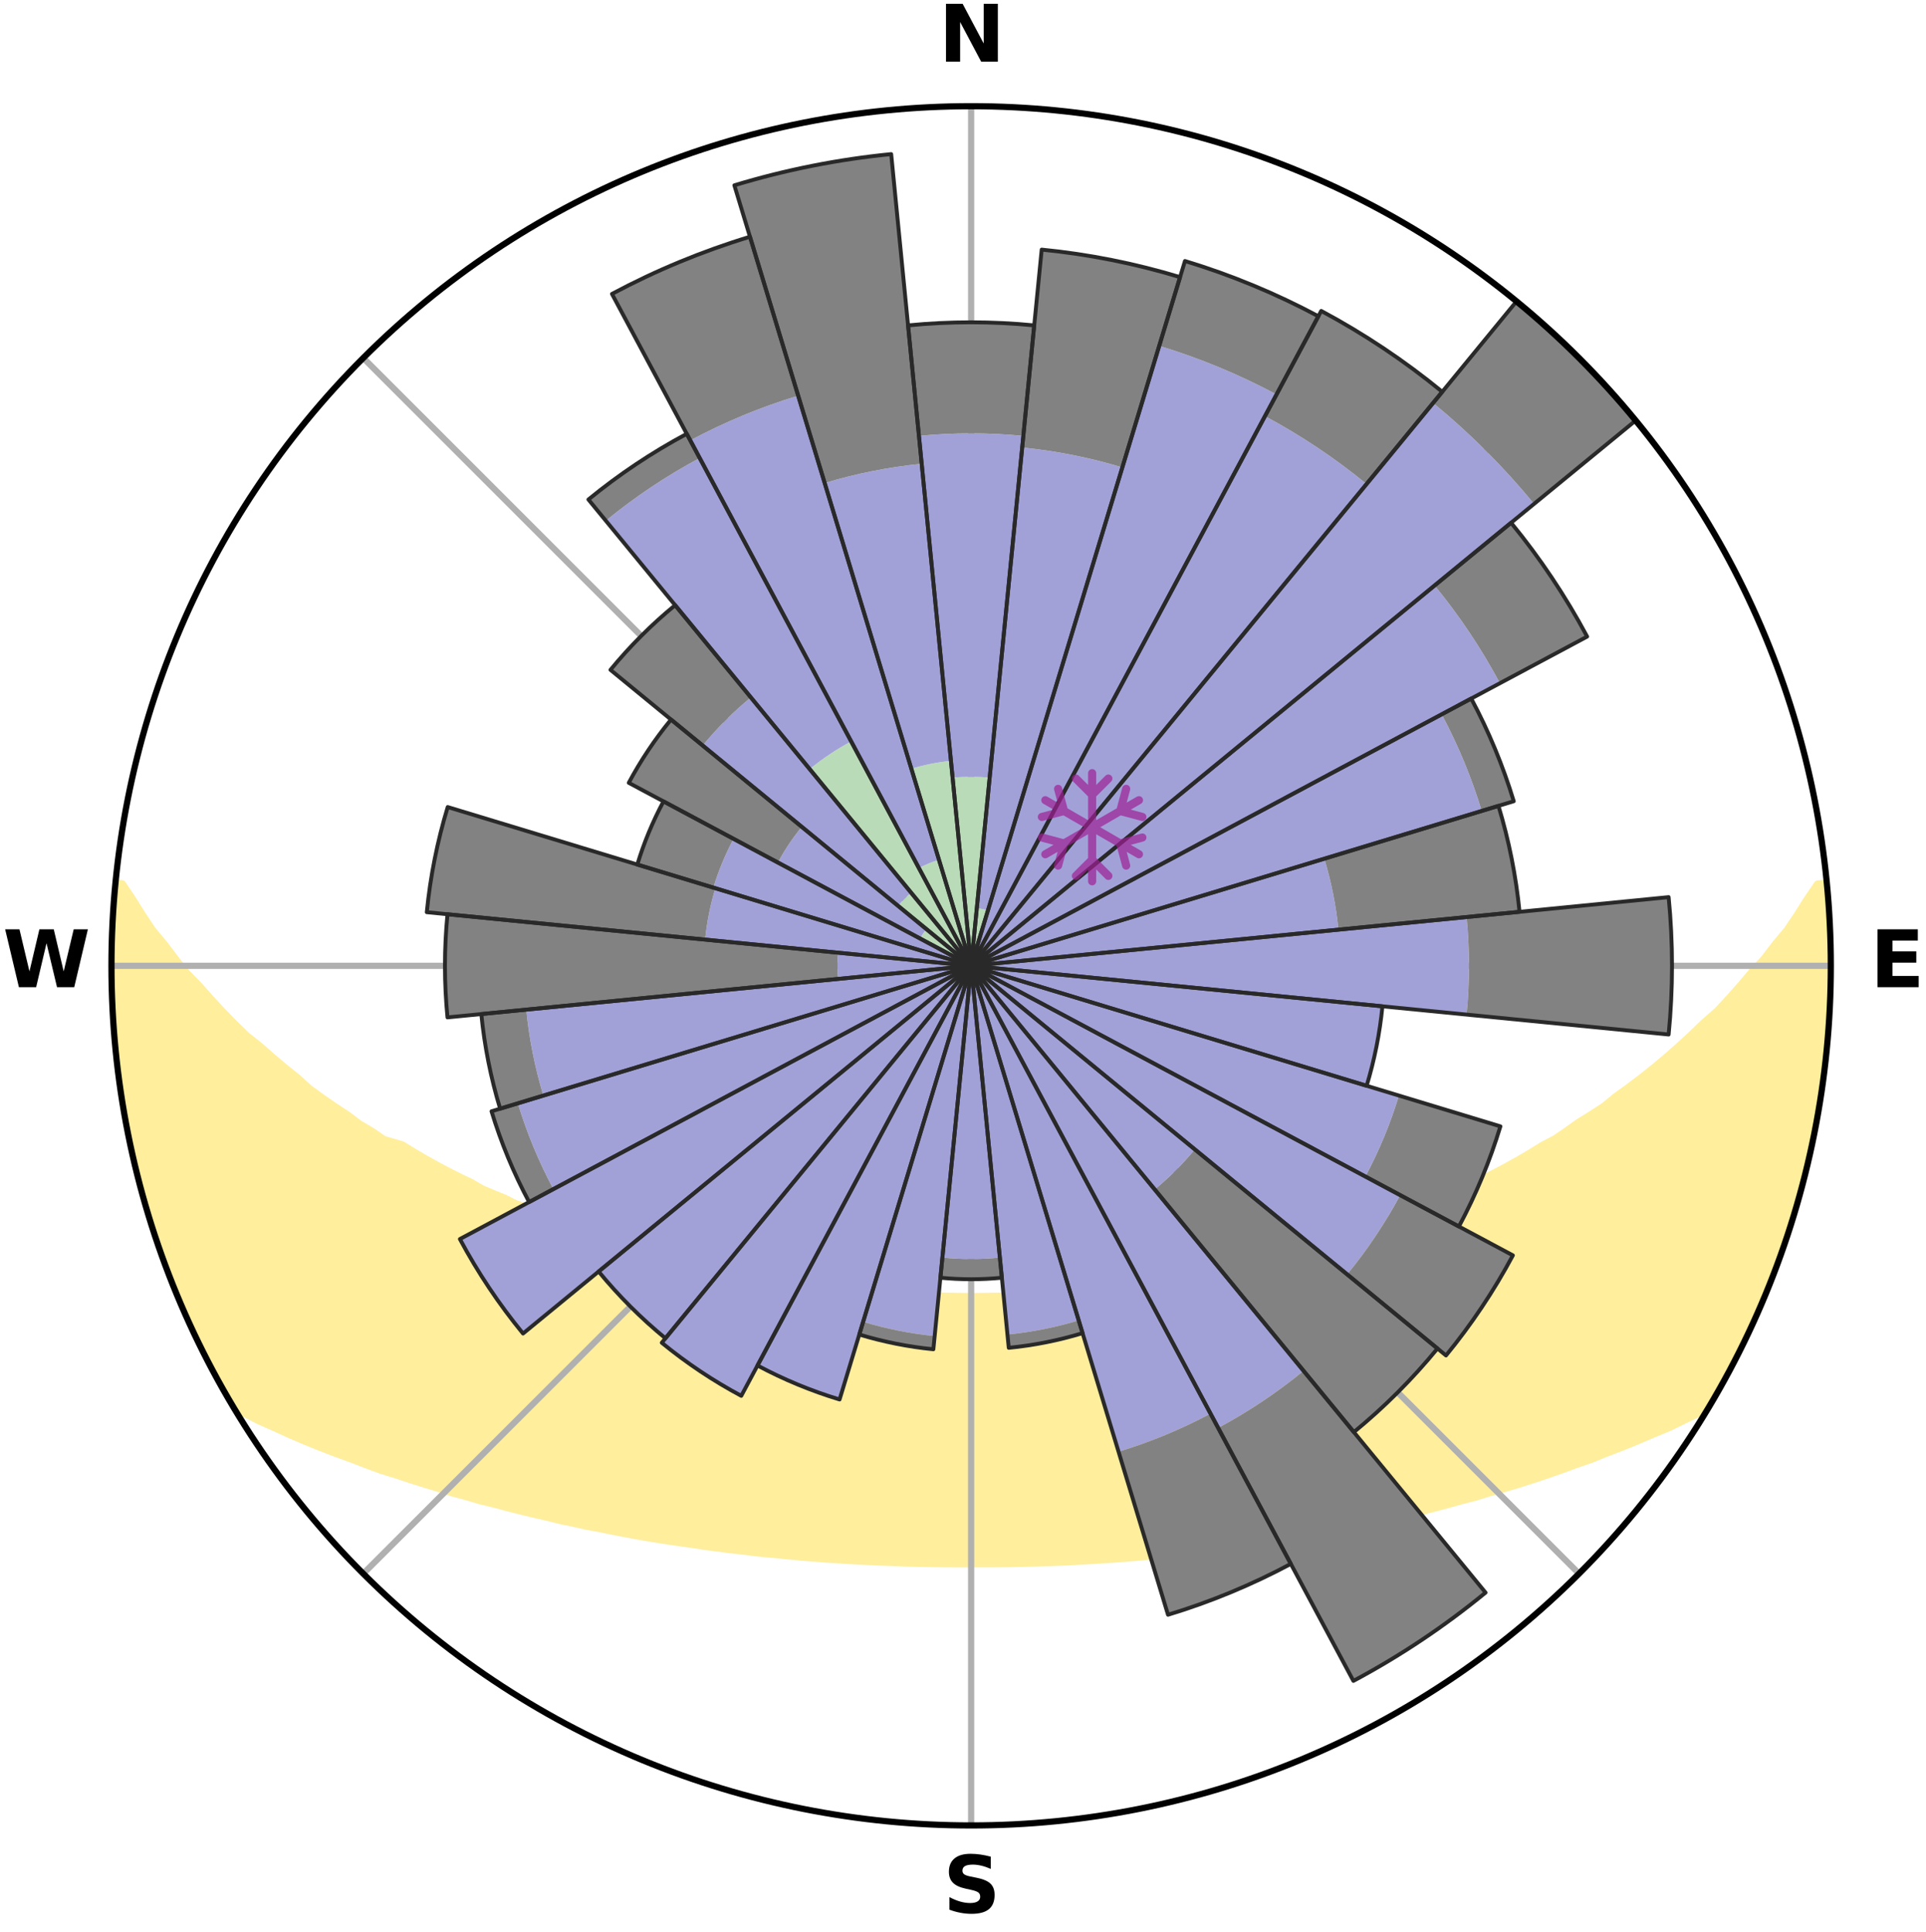 <?xml version="1.0" encoding="utf-8" standalone="no"?>
<!DOCTYPE svg PUBLIC "-//W3C//DTD SVG 1.1//EN"
  "http://www.w3.org/Graphics/SVG/1.1/DTD/svg11.dtd">
<svg xmlns:xlink="http://www.w3.org/1999/xlink" width="248.41pt" height="249.158pt" viewBox="0 0 248.41 249.158" xmlns="http://www.w3.org/2000/svg" version="1.1">
 <title>Ski Rose for Palisades Tahoe Alpine Meadows</title>
 <defs>
  <style type="text/css">*{stroke-linejoin: round; stroke-linecap: butt}</style>
 </defs>
 <g id="figure_1">
  <g id="patch_1">
   <path d="M 0 249.158 
L 248.41 249.158 
L 248.41 0 
L 0 0 
z
" style="fill: #ffffff"/>
  </g>
  <g id="axes_1">
   <g id="patch_2">
    <path d="M 236.135 124.579 
C 236.135 110.018 233.267 95.599 227.695 82.147 
C 222.122 68.695 213.955 56.471 203.659 46.175 
C 193.363 35.879 181.139 27.711 167.687 22.139 
C 154.235 16.567 139.815 13.699 125.255 13.699 
C 110.694 13.699 96.275 16.567 82.823 22.139 
C 69.371 27.711 57.147 35.879 46.851 46.175 
C 36.555 56.471 28.387 68.695 22.815 82.147 
C 17.243 95.599 14.375 110.018 14.375 124.579 
C 14.375 139.14 17.243 153.559 22.815 167.011 
C 28.387 180.463 36.555 192.687 46.851 202.983 
C 57.147 213.279 69.371 221.447 82.823 227.019 
C 96.275 232.591 110.694 235.459 125.255 235.459 
C 139.815 235.459 154.235 232.591 167.687 227.019 
C 181.139 221.447 193.363 213.279 203.659 202.983 
C 213.955 192.687 222.122 180.463 227.695 167.011 
C 233.267 153.559 236.135 139.14 236.135 124.579 
M 125.255 124.579 
C 125.255 124.579 125.255 124.579 125.255 124.579 
C 125.255 124.579 125.255 124.579 125.255 124.579 
C 125.255 124.579 125.255 124.579 125.255 124.579 
C 125.255 124.579 125.255 124.579 125.255 124.579 
C 125.255 124.579 125.255 124.579 125.255 124.579 
C 125.255 124.579 125.255 124.579 125.255 124.579 
C 125.255 124.579 125.255 124.579 125.255 124.579 
C 125.255 124.579 125.255 124.579 125.255 124.579 
C 125.255 124.579 125.255 124.579 125.255 124.579 
C 125.255 124.579 125.255 124.579 125.255 124.579 
C 125.255 124.579 125.255 124.579 125.255 124.579 
C 125.255 124.579 125.255 124.579 125.255 124.579 
C 125.255 124.579 125.255 124.579 125.255 124.579 
C 125.255 124.579 125.255 124.579 125.255 124.579 
C 125.255 124.579 125.255 124.579 125.255 124.579 
C 125.255 124.579 125.255 124.579 125.255 124.579 
z
" style="fill: #ffffff"/>
   </g>
   <g id="PolyCollection_1">
    <defs>
     <path id="m21df4b4a6e" d="M 235.619 -135.206 
L 234.446 -135.093 
L 233.064 -133.064 
L 231.826 -131.097 
L 230.533 -129.176 
L 228.957 -127.295 
L 227.574 -125.472 
L 225.918 -123.701 
L 224.465 -121.981 
L 222.982 -120.312 
L 221.472 -118.694 
L 219.698 -117.146 
L 218.138 -115.635 
L 216.556 -114.177 
L 214.954 -112.77 
L 213.335 -111.415 
L 211.699 -110.113 
L 210.049 -108.863 
L 208.387 -107.666 
L 206.941 -106.47 
L 205.257 -105.372 
L 203.567 -104.326 
L 202.092 -103.27 
L 200.61 -102.258 
L 198.905 -101.357 
L 197.414 -100.435 
L 195.919 -99.555 
L 194.423 -98.718 
L 192.926 -97.923 
L 191.429 -97.169 
L 189.935 -96.455 
L 188.444 -95.782 
L 187.152 -95.055 
L 185.669 -94.457 
L 184.194 -93.897 
L 182.91 -93.275 
L 181.63 -92.684 
L 180.176 -92.228 
L 178.908 -91.7 
L 177.645 -91.203 
L 176.389 -90.734 
L 175.14 -90.294 
L 173.899 -89.881 
L 172.668 -89.495 
L 171.596 -89.02 
L 170.381 -88.684 
L 169.177 -88.372 
L 168.123 -87.967 
L 166.939 -87.7 
L 165.898 -87.336 
L 164.737 -87.112 
L 163.712 -86.788 
L 162.692 -86.482 
L 161.567 -86.314 
L 160.566 -86.044 
L 159.572 -85.791 
L 158.586 -85.553 
L 157.608 -85.331 
L 156.639 -85.124 
L 155.678 -84.93 
L 154.727 -84.75 
L 153.784 -84.583 
L 152.851 -84.427 
L 151.927 -84.283 
L 151.08 -84.041 
L 150.171 -83.919 
L 149.272 -83.806 
L 148.382 -83.702 
L 147.556 -83.506 
L 146.681 -83.419 
L 145.864 -83.244 
L 145.004 -83.173 
L 144.155 -83.107 
L 143.351 -82.96 
L 142.516 -82.906 
L 141.722 -82.776 
L 140.901 -82.732 
L 140.114 -82.617 
L 139.331 -82.511 
L 138.528 -82.481 
L 137.752 -82.389 
L 136.962 -82.365 
L 136.193 -82.285 
L 135.426 -82.212 
L 134.651 -82.196 
L 133.89 -82.134 
L 133.132 -82.079 
L 132.369 -82.068 
L 131.615 -82.023 
L 130.863 -81.983 
L 130.109 -81.976 
L 129.36 -81.945 
L 128.612 -81.921 
L 127.864 -81.915 
L 127.118 -81.899 
L 126.373 -81.888 
L 125.627 -81.882 
L 124.882 -81.883 
L 124.137 -81.889 
L 123.391 -81.9 
L 122.646 -81.918 
L 121.898 -81.924 
L 121.15 -81.95 
L 120.401 -81.981 
L 119.652 -82.018 
L 118.896 -82.029 
L 118.142 -82.075 
L 117.387 -82.128 
L 116.621 -82.142 
L 115.861 -82.205 
L 115.098 -82.275 
L 114.32 -82.295 
L 113.551 -82.376 
L 112.761 -82.401 
L 111.985 -82.494 
L 111.207 -82.595 
L 110.4 -82.631 
L 109.614 -82.747 
L 108.794 -82.791 
L 108 -82.922 
L 107.165 -82.976 
L 106.363 -83.124 
L 105.514 -83.191 
L 104.702 -83.357 
L 103.838 -83.438 
L 102.964 -83.525 
L 102.139 -83.721 
L 101.25 -83.826 
L 100.351 -83.94 
L 99.511 -84.169 
L 98.597 -84.304 
L 97.674 -84.449 
L 96.741 -84.605 
L 95.8 -84.773 
L 94.849 -84.953 
L 93.889 -85.147 
L 92.921 -85.355 
L 91.944 -85.577 
L 90.959 -85.815 
L 89.966 -86.068 
L 88.966 -86.338 
L 87.958 -86.626 
L 86.823 -86.812 
L 85.799 -87.136 
L 84.768 -87.48 
L 83.599 -87.725 
L 82.554 -88.109 
L 81.363 -88.398 
L 80.306 -88.825 
L 79.096 -89.16 
L 77.876 -89.52 
L 76.645 -89.906 
L 75.406 -90.319 
L 74.158 -90.759 
L 72.903 -91.227 
L 71.642 -91.725 
L 70.374 -92.252 
L 69.102 -92.81 
L 67.827 -93.398 
L 66.361 -93.921 
L 65.077 -94.576 
L 63.599 -95.171 
L 62.115 -95.804 
L 60.825 -96.564 
L 59.336 -97.274 
L 57.844 -98.025 
L 56.351 -98.817 
L 54.859 -99.651 
L 53.368 -100.526 
L 51.881 -101.444 
L 49.503 -102.14 
L 48.021 -103.16 
L 46.325 -104.166 
L 44.858 -105.278 
L 43.176 -106.383 
L 41.503 -107.539 
L 39.84 -108.748 
L 38.422 -110.048 
L 36.788 -111.358 
L 35.17 -112.719 
L 33.57 -114.133 
L 31.755 -115.576 
L 30.196 -117.098 
L 28.662 -118.671 
L 27.154 -120.296 
L 25.673 -121.971 
L 23.988 -123.695 
L 22.572 -125.475 
L 21.193 -127.304 
L 19.623 -129.191 
L 18.336 -131.118 
L 17.108 -133.09 
L 15.744 -135.124 
L 14.907 -135.204 
L 14.907 -135.204 
L 14.748 -133.276 
L 14.622 -131.346 
L 14.528 -129.413 
L 14.467 -127.48 
L 14.439 -125.546 
L 14.442 -123.612 
L 14.476 -121.678 
L 14.541 -119.745 
L 14.637 -117.813 
L 14.762 -115.883 
L 14.918 -113.955 
L 15.103 -112.029 
L 15.329 -110.107 
L 15.779 -108.218 
L 16.038 -106.302 
L 16.339 -104.393 
L 16.67 -102.487 
L 17.031 -100.586 
L 17.444 -98.696 
L 18.036 -96.85 
L 18.485 -94.969 
L 18.963 -93.094 
L 19.632 -91.276 
L 20.168 -89.418 
L 20.736 -87.567 
L 21.484 -85.781 
L 22.113 -83.95 
L 22.92 -82.19 
L 23.583 -80.371 
L 24.457 -78.643 
L 25.177 -76.845 
L 26.136 -75.16 
L 26.966 -73.413 
L 27.823 -71.678 
L 28.768 -69.99 
L 29.719 -68.304 
L 31.317 -67.014 
L 33.276 -65.982 
L 35.34 -65.066 
L 37.338 -64.155 
L 39.339 -63.296 
L 41.339 -62.485 
L 43.334 -61.719 
L 45.32 -60.996 
L 47.226 -60.257 
L 49.124 -59.557 
L 51.079 -58.954 
L 52.955 -58.329 
L 54.82 -57.739 
L 56.672 -57.183 
L 58.453 -56.601 
L 60.28 -56.109 
L 62.037 -55.589 
L 63.836 -55.158 
L 65.568 -54.695 
L 67.288 -54.259 
L 68.995 -53.85 
L 70.688 -53.466 
L 72.325 -53.048 
L 73.992 -52.711 
L 75.606 -52.34 
L 77.247 -52.047 
L 78.837 -51.718 
L 80.417 -51.41 
L 81.985 -51.121 
L 83.541 -50.85 
L 85.086 -50.597 
L 86.619 -50.361 
L 88.141 -50.14 
L 89.651 -49.935 
L 91.129 -49.697 
L 92.618 -49.52 
L 94.078 -49.312 
L 95.547 -49.161 
L 96.99 -48.98 
L 98.424 -48.813 
L 99.864 -48.694 
L 101.283 -48.549 
L 102.694 -48.416 
L 104.099 -48.294 
L 105.497 -48.183 
L 106.889 -48.081 
L 108.275 -47.989 
L 109.655 -47.905 
L 111.03 -47.831 
L 112.4 -47.764 
L 113.766 -47.706 
L 115.128 -47.655 
L 116.484 -47.597 
L 117.839 -47.563 
L 119.191 -47.536 
L 120.541 -47.515 
L 121.889 -47.494 
L 123.236 -47.488 
L 124.582 -47.488 
L 125.928 -47.489 
L 127.274 -47.489 
L 128.62 -47.496 
L 129.969 -47.509 
L 131.318 -47.539 
L 132.67 -47.568 
L 134.025 -47.603 
L 135.383 -47.645 
L 136.745 -47.695 
L 138.111 -47.752 
L 139.478 -47.839 
L 140.852 -47.914 
L 142.232 -47.998 
L 143.618 -48.091 
L 145.009 -48.194 
L 146.407 -48.306 
L 147.812 -48.429 
L 149.234 -48.528 
L 150.653 -48.672 
L 152.08 -48.827 
L 153.514 -48.995 
L 154.973 -49.134 
L 156.425 -49.328 
L 157.903 -49.493 
L 159.372 -49.715 
L 160.873 -49.905 
L 162.383 -50.111 
L 163.88 -50.38 
L 165.414 -50.616 
L 166.957 -50.87 
L 168.514 -51.14 
L 170.08 -51.43 
L 171.66 -51.738 
L 173.286 -52.012 
L 174.888 -52.362 
L 176.543 -52.676 
L 178.169 -53.069 
L 179.85 -53.429 
L 181.545 -53.813 
L 183.253 -54.222 
L 184.973 -54.658 
L 186.707 -55.12 
L 188.452 -55.611 
L 190.265 -56.072 
L 192.035 -56.624 
L 193.876 -57.146 
L 195.728 -57.702 
L 197.595 -58.291 
L 199.472 -58.917 
L 201.36 -59.579 
L 203.257 -60.279 
L 205.234 -60.96 
L 207.148 -61.74 
L 209.142 -62.506 
L 211.142 -63.317 
L 213.143 -64.175 
L 215.219 -65.033 
L 217.204 -66.001 
L 219.241 -66.984 
L 220.78 -68.31 
L 221.759 -69.98 
L 222.666 -71.689 
L 223.578 -73.395 
L 224.481 -75.107 
L 225.309 -76.856 
L 226.14 -78.603 
L 226.927 -80.371 
L 227.584 -82.193 
L 228.335 -83.975 
L 229.036 -85.777 
L 229.687 -87.598 
L 230.287 -89.436 
L 230.995 -91.239 
L 231.488 -93.111 
L 232.075 -94.955 
L 232.521 -96.838 
L 233.065 -98.696 
L 233.493 -100.583 
L 233.86 -102.483 
L 234.259 -104.376 
L 234.505 -106.297 
L 234.823 -108.204 
L 235.098 -110.118 
L 235.332 -112.037 
L 235.622 -113.952 
L 235.773 -115.881 
L 235.885 -117.813 
L 235.959 -119.746 
L 235.996 -121.679 
L 236.118 -123.612 
L 236.084 -125.546 
L 236.016 -127.479 
L 236 -129.414 
L 235.866 -131.344 
L 235.699 -133.271 
L 235.619 -135.206 
z
" style="stroke: #ffee9c"/>
    </defs>
    <g clip-path="url(#p7190c3067b)">
     <use xlink:href="#m21df4b4a6e" x="0" y="249.158" style="fill: #ffee9c; stroke: #ffee9c"/>
    </g>
   </g>
   <g id="matplotlib.axis_1">
    <g id="xtick_1">
     <g id="line2d_1">
      <path d="M 125.255 124.579 
L 125.255 13.699 
" clip-path="url(#p7190c3067b)" style="fill: none; stroke: #b0b0b0; stroke-width: 0.8; stroke-linecap: square"/>
     </g>
     <g id="text_1">
      <!-- N -->
      <g transform="translate(121.07 7.958) scale(0.1 -0.1)">
       <defs>
        <path id="DejaVuSans-Bold-4e" d="M 588 4666 
L 1931 4666 
L 3628 1466 
L 3628 4666 
L 4769 4666 
L 4769 0 
L 3425 0 
L 1728 3200 
L 1728 0 
L 588 0 
L 588 4666 
z
" transform="scale(0.016)"/>
       </defs>
       <use xlink:href="#DejaVuSans-Bold-4e"/>
      </g>
     </g>
    </g>
    <g id="xtick_2">
     <g id="line2d_2">
      <path d="M 125.255 124.579 
L 203.659 46.175 
" clip-path="url(#p7190c3067b)" style="fill: none; stroke: #b0b0b0; stroke-width: 0.8; stroke-linecap: square"/>
     </g>
    </g>
    <g id="xtick_3">
     <g id="line2d_3">
      <path d="M 125.255 124.579 
L 236.135 124.579 
" clip-path="url(#p7190c3067b)" style="fill: none; stroke: #b0b0b0; stroke-width: 0.8; stroke-linecap: square"/>
     </g>
     <g id="text_2">
      <!-- E -->
      <g transform="translate(241.219 127.338) scale(0.1 -0.1)">
       <defs>
        <path id="DejaVuSans-Bold-45" d="M 588 4666 
L 3834 4666 
L 3834 3756 
L 1791 3756 
L 1791 2888 
L 3713 2888 
L 3713 1978 
L 1791 1978 
L 1791 909 
L 3903 909 
L 3903 0 
L 588 0 
L 588 4666 
z
" transform="scale(0.016)"/>
       </defs>
       <use xlink:href="#DejaVuSans-Bold-45"/>
      </g>
     </g>
    </g>
    <g id="xtick_4">
     <g id="line2d_4">
      <path d="M 125.255 124.579 
L 203.659 202.983 
" clip-path="url(#p7190c3067b)" style="fill: none; stroke: #b0b0b0; stroke-width: 0.8; stroke-linecap: square"/>
     </g>
    </g>
    <g id="xtick_5">
     <g id="line2d_5">
      <path d="M 125.255 124.579 
L 125.255 235.459 
" clip-path="url(#p7190c3067b)" style="fill: none; stroke: #b0b0b0; stroke-width: 0.8; stroke-linecap: square"/>
     </g>
     <g id="text_3">
      <!-- S -->
      <g transform="translate(121.654 246.718) scale(0.1 -0.1)">
       <defs>
        <path id="DejaVuSans-Bold-53" d="M 3834 4519 
L 3834 3531 
Q 3450 3703 3084 3790 
Q 2719 3878 2394 3878 
Q 1963 3878 1756 3759 
Q 1550 3641 1550 3391 
Q 1550 3203 1689 3098 
Q 1828 2994 2194 2919 
L 2706 2816 
Q 3484 2659 3812 2340 
Q 4141 2022 4141 1434 
Q 4141 663 3683 286 
Q 3225 -91 2284 -91 
Q 1841 -91 1394 -6 
Q 947 78 500 244 
L 500 1259 
Q 947 1022 1364 901 
Q 1781 781 2169 781 
Q 2563 781 2772 912 
Q 2981 1044 2981 1288 
Q 2981 1506 2839 1625 
Q 2697 1744 2272 1838 
L 1806 1941 
Q 1106 2091 782 2419 
Q 459 2747 459 3303 
Q 459 4000 909 4375 
Q 1359 4750 2203 4750 
Q 2588 4750 2994 4692 
Q 3400 4634 3834 4519 
z
" transform="scale(0.016)"/>
       </defs>
       <use xlink:href="#DejaVuSans-Bold-53"/>
      </g>
     </g>
    </g>
    <g id="xtick_6">
     <g id="line2d_6">
      <path d="M 125.255 124.579 
L 46.851 202.983 
" clip-path="url(#p7190c3067b)" style="fill: none; stroke: #b0b0b0; stroke-width: 0.8; stroke-linecap: square"/>
     </g>
    </g>
    <g id="xtick_7">
     <g id="line2d_7">
      <path d="M 125.255 124.579 
L 14.375 124.579 
" clip-path="url(#p7190c3067b)" style="fill: none; stroke: #b0b0b0; stroke-width: 0.8; stroke-linecap: square"/>
     </g>
     <g id="text_4">
      <!-- W -->
      <g transform="translate(0.36 127.338) scale(0.1 -0.1)">
       <defs>
        <path id="DejaVuSans-Bold-57" d="M 191 4666 
L 1344 4666 
L 2150 1275 
L 2950 4666 
L 4109 4666 
L 4909 1275 
L 5716 4666 
L 6859 4666 
L 5759 0 
L 4372 0 
L 3525 3547 
L 2688 0 
L 1300 0 
L 191 4666 
z
" transform="scale(0.016)"/>
       </defs>
       <use xlink:href="#DejaVuSans-Bold-57"/>
      </g>
     </g>
    </g>
    <g id="xtick_8">
     <g id="line2d_8">
      <path d="M 125.255 124.579 
L 46.851 46.175 
" clip-path="url(#p7190c3067b)" style="fill: none; stroke: #b0b0b0; stroke-width: 0.8; stroke-linecap: square"/>
     </g>
    </g>
   </g>
   <g id="matplotlib.axis_2"/>
   <g id="patch_3">
    <path d="M 125.255 124.579 
C 125.255 124.579 125.255 124.579 125.255 124.579 
C 125.255 124.579 125.255 124.579 125.255 124.579 
L 125.255 124.579 
C 125.255 124.579 125.255 124.579 125.255 124.579 
C 125.255 124.579 125.255 124.579 125.255 124.579 
z
" clip-path="url(#p7190c3067b)" style="fill: #d9d9d9"/>
   </g>
   <g id="patch_4">
    <path d="M 125.255 124.579 
C 125.255 124.579 125.255 124.579 125.255 124.579 
C 125.255 124.579 125.255 124.579 125.255 124.579 
L 125.255 124.579 
C 125.255 124.579 125.255 124.579 125.255 124.579 
C 125.255 124.579 125.255 124.579 125.255 124.579 
z
" clip-path="url(#p7190c3067b)" style="fill: #d9d9d9"/>
   </g>
   <g id="patch_5">
    <path d="M 125.255 124.579 
C 125.255 124.579 125.255 124.579 125.255 124.579 
C 125.255 124.579 125.255 124.579 125.255 124.579 
L 125.255 124.579 
C 125.255 124.579 125.255 124.579 125.255 124.579 
C 125.255 124.579 125.255 124.579 125.255 124.579 
z
" clip-path="url(#p7190c3067b)" style="fill: #d9d9d9"/>
   </g>
   <g id="patch_6">
    <path d="M 125.255 124.579 
C 125.255 124.579 125.255 124.579 125.255 124.579 
C 125.255 124.579 125.255 124.579 125.255 124.579 
L 125.255 124.579 
C 125.255 124.579 125.255 124.579 125.255 124.579 
C 125.255 124.579 125.255 124.579 125.255 124.579 
z
" clip-path="url(#p7190c3067b)" style="fill: #d9d9d9"/>
   </g>
   <g id="patch_7">
    <path d="M 125.255 124.579 
C 125.255 124.579 125.255 124.579 125.255 124.579 
C 125.255 124.579 125.255 124.579 125.255 124.579 
L 125.255 124.579 
C 125.255 124.579 125.255 124.579 125.255 124.579 
C 125.255 124.579 125.255 124.579 125.255 124.579 
z
" clip-path="url(#p7190c3067b)" style="fill: #d9d9d9"/>
   </g>
   <g id="patch_8">
    <path d="M 125.255 124.579 
C 125.255 124.579 125.255 124.579 125.255 124.579 
C 125.255 124.579 125.255 124.579 125.255 124.579 
L 125.255 124.579 
C 125.255 124.579 125.255 124.579 125.255 124.579 
C 125.255 124.579 125.255 124.579 125.255 124.579 
z
" clip-path="url(#p7190c3067b)" style="fill: #d9d9d9"/>
   </g>
   <g id="patch_9">
    <path d="M 125.255 124.579 
C 125.255 124.579 125.255 124.579 125.255 124.579 
C 125.255 124.579 125.255 124.579 125.255 124.579 
L 125.255 124.579 
C 125.255 124.579 125.255 124.579 125.255 124.579 
C 125.255 124.579 125.255 124.579 125.255 124.579 
z
" clip-path="url(#p7190c3067b)" style="fill: #d9d9d9"/>
   </g>
   <g id="patch_10">
    <path d="M 125.255 124.579 
C 125.255 124.579 125.255 124.579 125.255 124.579 
C 125.255 124.579 125.255 124.579 125.255 124.579 
L 125.255 124.579 
C 125.255 124.579 125.255 124.579 125.255 124.579 
C 125.255 124.579 125.255 124.579 125.255 124.579 
z
" clip-path="url(#p7190c3067b)" style="fill: #d9d9d9"/>
   </g>
   <g id="patch_11">
    <path d="M 125.255 124.579 
C 125.255 124.579 125.255 124.579 125.255 124.579 
C 125.255 124.579 125.255 124.579 125.255 124.579 
L 125.255 124.579 
C 125.255 124.579 125.255 124.579 125.255 124.579 
C 125.255 124.579 125.255 124.579 125.255 124.579 
z
" clip-path="url(#p7190c3067b)" style="fill: #d9d9d9"/>
   </g>
   <g id="patch_12">
    <path d="M 125.255 124.579 
C 125.255 124.579 125.255 124.579 125.255 124.579 
C 125.255 124.579 125.255 124.579 125.255 124.579 
L 125.255 124.579 
C 125.255 124.579 125.255 124.579 125.255 124.579 
C 125.255 124.579 125.255 124.579 125.255 124.579 
z
" clip-path="url(#p7190c3067b)" style="fill: #d9d9d9"/>
   </g>
   <g id="patch_13">
    <path d="M 125.255 124.579 
C 125.255 124.579 125.255 124.579 125.255 124.579 
C 125.255 124.579 125.255 124.579 125.255 124.579 
L 125.255 124.579 
C 125.255 124.579 125.255 124.579 125.255 124.579 
C 125.255 124.579 125.255 124.579 125.255 124.579 
z
" clip-path="url(#p7190c3067b)" style="fill: #d9d9d9"/>
   </g>
   <g id="patch_14">
    <path d="M 125.255 124.579 
C 125.255 124.579 125.255 124.579 125.255 124.579 
C 125.255 124.579 125.255 124.579 125.255 124.579 
L 125.255 124.579 
C 125.255 124.579 125.255 124.579 125.255 124.579 
C 125.255 124.579 125.255 124.579 125.255 124.579 
z
" clip-path="url(#p7190c3067b)" style="fill: #d9d9d9"/>
   </g>
   <g id="patch_15">
    <path d="M 125.255 124.579 
C 125.255 124.579 125.255 124.579 125.255 124.579 
C 125.255 124.579 125.255 124.579 125.255 124.579 
L 125.255 124.579 
C 125.255 124.579 125.255 124.579 125.255 124.579 
C 125.255 124.579 125.255 124.579 125.255 124.579 
z
" clip-path="url(#p7190c3067b)" style="fill: #d9d9d9"/>
   </g>
   <g id="patch_16">
    <path d="M 125.255 124.579 
C 125.255 124.579 125.255 124.579 125.255 124.579 
C 125.255 124.579 125.255 124.579 125.255 124.579 
L 125.255 124.579 
C 125.255 124.579 125.255 124.579 125.255 124.579 
C 125.255 124.579 125.255 124.579 125.255 124.579 
z
" clip-path="url(#p7190c3067b)" style="fill: #d9d9d9"/>
   </g>
   <g id="patch_17">
    <path d="M 125.255 124.579 
C 125.255 124.579 125.255 124.579 125.255 124.579 
C 125.255 124.579 125.255 124.579 125.255 124.579 
L 125.255 124.579 
C 125.255 124.579 125.255 124.579 125.255 124.579 
C 125.255 124.579 125.255 124.579 125.255 124.579 
z
" clip-path="url(#p7190c3067b)" style="fill: #d9d9d9"/>
   </g>
   <g id="patch_18">
    <path d="M 125.255 124.579 
C 125.255 124.579 125.255 124.579 125.255 124.579 
C 125.255 124.579 125.255 124.579 125.255 124.579 
L 125.255 124.579 
C 125.255 124.579 125.255 124.579 125.255 124.579 
C 125.255 124.579 125.255 124.579 125.255 124.579 
z
" clip-path="url(#p7190c3067b)" style="fill: #d9d9d9"/>
   </g>
   <g id="patch_19">
    <path d="M 125.255 124.579 
C 125.255 124.579 125.255 124.579 125.255 124.579 
C 125.255 124.579 125.255 124.579 125.255 124.579 
L 125.255 124.579 
C 125.255 124.579 125.255 124.579 125.255 124.579 
C 125.255 124.579 125.255 124.579 125.255 124.579 
z
" clip-path="url(#p7190c3067b)" style="fill: #d9d9d9"/>
   </g>
   <g id="patch_20">
    <path d="M 125.255 124.579 
C 125.255 124.579 125.255 124.579 125.255 124.579 
C 125.255 124.579 125.255 124.579 125.255 124.579 
L 125.255 124.579 
C 125.255 124.579 125.255 124.579 125.255 124.579 
C 125.255 124.579 125.255 124.579 125.255 124.579 
z
" clip-path="url(#p7190c3067b)" style="fill: #d9d9d9"/>
   </g>
   <g id="patch_21">
    <path d="M 125.255 124.579 
C 125.255 124.579 125.255 124.579 125.255 124.579 
C 125.255 124.579 125.255 124.579 125.255 124.579 
L 125.255 124.579 
C 125.255 124.579 125.255 124.579 125.255 124.579 
C 125.255 124.579 125.255 124.579 125.255 124.579 
z
" clip-path="url(#p7190c3067b)" style="fill: #d9d9d9"/>
   </g>
   <g id="patch_22">
    <path d="M 125.255 124.579 
C 125.255 124.579 125.255 124.579 125.255 124.579 
C 125.255 124.579 125.255 124.579 125.255 124.579 
L 125.255 124.579 
C 125.255 124.579 125.255 124.579 125.255 124.579 
C 125.255 124.579 125.255 124.579 125.255 124.579 
z
" clip-path="url(#p7190c3067b)" style="fill: #d9d9d9"/>
   </g>
   <g id="patch_23">
    <path d="M 125.255 124.579 
C 125.255 124.579 125.255 124.579 125.255 124.579 
C 125.255 124.579 125.255 124.579 125.255 124.579 
L 125.255 124.579 
C 125.255 124.579 125.255 124.579 125.255 124.579 
C 125.255 124.579 125.255 124.579 125.255 124.579 
z
" clip-path="url(#p7190c3067b)" style="fill: #d9d9d9"/>
   </g>
   <g id="patch_24">
    <path d="M 125.255 124.579 
C 125.255 124.579 125.255 124.579 125.255 124.579 
C 125.255 124.579 125.255 124.579 125.255 124.579 
L 125.255 124.579 
C 125.255 124.579 125.255 124.579 125.255 124.579 
C 125.255 124.579 125.255 124.579 125.255 124.579 
z
" clip-path="url(#p7190c3067b)" style="fill: #d9d9d9"/>
   </g>
   <g id="patch_25">
    <path d="M 125.255 124.579 
C 125.255 124.579 125.255 124.579 125.255 124.579 
C 125.255 124.579 125.255 124.579 125.255 124.579 
L 125.255 124.579 
C 125.255 124.579 125.255 124.579 125.255 124.579 
C 125.255 124.579 125.255 124.579 125.255 124.579 
z
" clip-path="url(#p7190c3067b)" style="fill: #d9d9d9"/>
   </g>
   <g id="patch_26">
    <path d="M 125.255 124.579 
C 125.255 124.579 125.255 124.579 125.255 124.579 
C 125.255 124.579 125.255 124.579 125.255 124.579 
L 125.255 124.579 
C 125.255 124.579 125.255 124.579 125.255 124.579 
C 125.255 124.579 125.255 124.579 125.255 124.579 
z
" clip-path="url(#p7190c3067b)" style="fill: #d9d9d9"/>
   </g>
   <g id="patch_27">
    <path d="M 125.255 124.579 
C 125.255 124.579 125.255 124.579 125.255 124.579 
C 125.255 124.579 125.255 124.579 125.255 124.579 
L 125.255 124.579 
C 125.255 124.579 125.255 124.579 125.255 124.579 
C 125.255 124.579 125.255 124.579 125.255 124.579 
z
" clip-path="url(#p7190c3067b)" style="fill: #d9d9d9"/>
   </g>
   <g id="patch_28">
    <path d="M 125.255 124.579 
C 125.255 124.579 125.255 124.579 125.255 124.579 
C 125.255 124.579 125.255 124.579 125.255 124.579 
L 125.255 124.579 
C 125.255 124.579 125.255 124.579 125.255 124.579 
C 125.255 124.579 125.255 124.579 125.255 124.579 
z
" clip-path="url(#p7190c3067b)" style="fill: #d9d9d9"/>
   </g>
   <g id="patch_29">
    <path d="M 125.255 124.579 
C 125.255 124.579 125.255 124.579 125.255 124.579 
C 125.255 124.579 125.255 124.579 125.255 124.579 
L 125.255 124.579 
C 125.255 124.579 125.255 124.579 125.255 124.579 
C 125.255 124.579 125.255 124.579 125.255 124.579 
z
" clip-path="url(#p7190c3067b)" style="fill: #d9d9d9"/>
   </g>
   <g id="patch_30">
    <path d="M 125.255 124.579 
C 125.255 124.579 125.255 124.579 125.255 124.579 
C 125.255 124.579 125.255 124.579 125.255 124.579 
L 125.255 124.579 
C 125.255 124.579 125.255 124.579 125.255 124.579 
C 125.255 124.579 125.255 124.579 125.255 124.579 
z
" clip-path="url(#p7190c3067b)" style="fill: #d9d9d9"/>
   </g>
   <g id="patch_31">
    <path d="M 125.255 124.579 
C 125.255 124.579 125.255 124.579 125.255 124.579 
C 125.255 124.579 125.255 124.579 125.255 124.579 
L 125.255 124.579 
C 125.255 124.579 125.255 124.579 125.255 124.579 
C 125.255 124.579 125.255 124.579 125.255 124.579 
z
" clip-path="url(#p7190c3067b)" style="fill: #d9d9d9"/>
   </g>
   <g id="patch_32">
    <path d="M 125.255 124.579 
C 125.255 124.579 125.255 124.579 125.255 124.579 
C 125.255 124.579 125.255 124.579 125.255 124.579 
L 125.255 124.579 
C 125.255 124.579 125.255 124.579 125.255 124.579 
C 125.255 124.579 125.255 124.579 125.255 124.579 
z
" clip-path="url(#p7190c3067b)" style="fill: #d9d9d9"/>
   </g>
   <g id="patch_33">
    <path d="M 125.255 124.579 
C 125.255 124.579 125.255 124.579 125.255 124.579 
C 125.255 124.579 125.255 124.579 125.255 124.579 
L 125.255 124.579 
C 125.255 124.579 125.255 124.579 125.255 124.579 
C 125.255 124.579 125.255 124.579 125.255 124.579 
z
" clip-path="url(#p7190c3067b)" style="fill: #d9d9d9"/>
   </g>
   <g id="patch_34">
    <path d="M 125.255 124.579 
C 125.255 124.579 125.255 124.579 125.255 124.579 
C 125.255 124.579 125.255 124.579 125.255 124.579 
L 125.255 124.579 
C 125.255 124.579 125.255 124.579 125.255 124.579 
C 125.255 124.579 125.255 124.579 125.255 124.579 
z
" clip-path="url(#p7190c3067b)" style="fill: #d9d9d9"/>
   </g>
   <g id="patch_35">
    <path d="M 125.255 124.579 
C 125.255 124.579 125.255 124.579 125.255 124.579 
C 125.255 124.579 125.255 124.579 125.255 124.579 
L 127.644 100.318 
C 126.85 100.24 126.053 100.201 125.255 100.201 
C 124.457 100.201 123.659 100.24 122.865 100.318 
z
" clip-path="url(#p7190c3067b)" style="fill: #badbb8"/>
   </g>
   <g id="patch_36">
    <path d="M 125.255 124.579 
C 125.255 124.579 125.255 124.579 125.255 124.579 
C 125.255 124.579 125.255 124.579 125.255 124.579 
L 127.422 117.436 
C 127.188 117.365 126.951 117.306 126.711 117.258 
C 126.471 117.211 126.23 117.175 125.986 117.151 
z
" clip-path="url(#p7190c3067b)" style="fill: #badbb8"/>
   </g>
   <g id="patch_37">
    <path d="M 125.255 124.579 
C 125.255 124.579 125.255 124.579 125.255 124.579 
C 125.255 124.579 125.255 124.579 125.255 124.579 
L 125.255 124.579 
C 125.255 124.579 125.255 124.579 125.255 124.579 
C 125.255 124.579 125.255 124.579 125.255 124.579 
z
" clip-path="url(#p7190c3067b)" style="fill: #badbb8"/>
   </g>
   <g id="patch_38">
    <path d="M 125.255 124.579 
C 125.255 124.579 125.255 124.579 125.255 124.579 
C 125.255 124.579 125.255 124.579 125.255 124.579 
L 125.255 124.579 
C 125.255 124.579 125.255 124.579 125.255 124.579 
C 125.255 124.579 125.255 124.579 125.255 124.579 
z
" clip-path="url(#p7190c3067b)" style="fill: #badbb8"/>
   </g>
   <g id="patch_39">
    <path d="M 125.255 124.579 
C 125.255 124.579 125.255 124.579 125.255 124.579 
C 125.255 124.579 125.255 124.579 125.255 124.579 
L 125.255 124.579 
C 125.255 124.579 125.255 124.579 125.255 124.579 
C 125.255 124.579 125.255 124.579 125.255 124.579 
z
" clip-path="url(#p7190c3067b)" style="fill: #badbb8"/>
   </g>
   <g id="patch_40">
    <path d="M 125.255 124.579 
C 125.255 124.579 125.255 124.579 125.255 124.579 
C 125.255 124.579 125.255 124.579 125.255 124.579 
L 125.255 124.579 
C 125.255 124.579 125.255 124.579 125.255 124.579 
C 125.255 124.579 125.255 124.579 125.255 124.579 
z
" clip-path="url(#p7190c3067b)" style="fill: #badbb8"/>
   </g>
   <g id="patch_41">
    <path d="M 125.255 124.579 
C 125.255 124.579 125.255 124.579 125.255 124.579 
C 125.255 124.579 125.255 124.579 125.255 124.579 
L 125.255 124.579 
C 125.255 124.579 125.255 124.579 125.255 124.579 
C 125.255 124.579 125.255 124.579 125.255 124.579 
z
" clip-path="url(#p7190c3067b)" style="fill: #badbb8"/>
   </g>
   <g id="patch_42">
    <path d="M 125.255 124.579 
C 125.255 124.579 125.255 124.579 125.255 124.579 
C 125.255 124.579 125.255 124.579 125.255 124.579 
L 125.255 124.579 
C 125.255 124.579 125.255 124.579 125.255 124.579 
C 125.255 124.579 125.255 124.579 125.255 124.579 
z
" clip-path="url(#p7190c3067b)" style="fill: #badbb8"/>
   </g>
   <g id="patch_43">
    <path d="M 125.255 124.579 
C 125.255 124.579 125.255 124.579 125.255 124.579 
C 125.255 124.579 125.255 124.579 125.255 124.579 
L 125.255 124.579 
C 125.255 124.579 125.255 124.579 125.255 124.579 
C 125.255 124.579 125.255 124.579 125.255 124.579 
z
" clip-path="url(#p7190c3067b)" style="fill: #badbb8"/>
   </g>
   <g id="patch_44">
    <path d="M 125.255 124.579 
C 125.255 124.579 125.255 124.579 125.255 124.579 
C 125.255 124.579 125.255 124.579 125.255 124.579 
L 125.255 124.579 
C 125.255 124.579 125.255 124.579 125.255 124.579 
C 125.255 124.579 125.255 124.579 125.255 124.579 
z
" clip-path="url(#p7190c3067b)" style="fill: #badbb8"/>
   </g>
   <g id="patch_45">
    <path d="M 125.255 124.579 
C 125.255 124.579 125.255 124.579 125.255 124.579 
C 125.255 124.579 125.255 124.579 125.255 124.579 
L 125.255 124.579 
C 125.255 124.579 125.255 124.579 125.255 124.579 
C 125.255 124.579 125.255 124.579 125.255 124.579 
z
" clip-path="url(#p7190c3067b)" style="fill: #badbb8"/>
   </g>
   <g id="patch_46">
    <path d="M 125.255 124.579 
C 125.255 124.579 125.255 124.579 125.255 124.579 
C 125.255 124.579 125.255 124.579 125.255 124.579 
L 125.255 124.579 
C 125.255 124.579 125.255 124.579 125.255 124.579 
C 125.255 124.579 125.255 124.579 125.255 124.579 
z
" clip-path="url(#p7190c3067b)" style="fill: #badbb8"/>
   </g>
   <g id="patch_47">
    <path d="M 125.255 124.579 
C 125.255 124.579 125.255 124.579 125.255 124.579 
C 125.255 124.579 125.255 124.579 125.255 124.579 
L 125.255 124.579 
C 125.255 124.579 125.255 124.579 125.255 124.579 
C 125.255 124.579 125.255 124.579 125.255 124.579 
z
" clip-path="url(#p7190c3067b)" style="fill: #badbb8"/>
   </g>
   <g id="patch_48">
    <path d="M 125.255 124.579 
C 125.255 124.579 125.255 124.579 125.255 124.579 
C 125.255 124.579 125.255 124.579 125.255 124.579 
L 125.255 124.579 
C 125.255 124.579 125.255 124.579 125.255 124.579 
C 125.255 124.579 125.255 124.579 125.255 124.579 
z
" clip-path="url(#p7190c3067b)" style="fill: #badbb8"/>
   </g>
   <g id="patch_49">
    <path d="M 125.255 124.579 
C 125.255 124.579 125.255 124.579 125.255 124.579 
C 125.255 124.579 125.255 124.579 125.255 124.579 
L 125.255 124.579 
C 125.255 124.579 125.255 124.579 125.255 124.579 
C 125.255 124.579 125.255 124.579 125.255 124.579 
z
" clip-path="url(#p7190c3067b)" style="fill: #badbb8"/>
   </g>
   <g id="patch_50">
    <path d="M 125.255 124.579 
C 125.255 124.579 125.255 124.579 125.255 124.579 
C 125.255 124.579 125.255 124.579 125.255 124.579 
L 125.255 124.579 
C 125.255 124.579 125.255 124.579 125.255 124.579 
C 125.255 124.579 125.255 124.579 125.255 124.579 
z
" clip-path="url(#p7190c3067b)" style="fill: #badbb8"/>
   </g>
   <g id="patch_51">
    <path d="M 125.255 124.579 
C 125.255 124.579 125.255 124.579 125.255 124.579 
C 125.255 124.579 125.255 124.579 125.255 124.579 
L 125.255 124.579 
C 125.255 124.579 125.255 124.579 125.255 124.579 
C 125.255 124.579 125.255 124.579 125.255 124.579 
z
" clip-path="url(#p7190c3067b)" style="fill: #badbb8"/>
   </g>
   <g id="patch_52">
    <path d="M 125.255 124.579 
C 125.255 124.579 125.255 124.579 125.255 124.579 
C 125.255 124.579 125.255 124.579 125.255 124.579 
L 125.255 124.579 
C 125.255 124.579 125.255 124.579 125.255 124.579 
C 125.255 124.579 125.255 124.579 125.255 124.579 
z
" clip-path="url(#p7190c3067b)" style="fill: #badbb8"/>
   </g>
   <g id="patch_53">
    <path d="M 125.255 124.579 
C 125.255 124.579 125.255 124.579 125.255 124.579 
C 125.255 124.579 125.255 124.579 125.255 124.579 
L 125.255 124.579 
C 125.255 124.579 125.255 124.579 125.255 124.579 
C 125.255 124.579 125.255 124.579 125.255 124.579 
z
" clip-path="url(#p7190c3067b)" style="fill: #badbb8"/>
   </g>
   <g id="patch_54">
    <path d="M 125.255 124.579 
C 125.255 124.579 125.255 124.579 125.255 124.579 
C 125.255 124.579 125.255 124.579 125.255 124.579 
L 125.255 124.579 
C 125.255 124.579 125.255 124.579 125.255 124.579 
C 125.255 124.579 125.255 124.579 125.255 124.579 
z
" clip-path="url(#p7190c3067b)" style="fill: #badbb8"/>
   </g>
   <g id="patch_55">
    <path d="M 125.255 124.579 
C 125.255 124.579 125.255 124.579 125.255 124.579 
C 125.255 124.579 125.255 124.579 125.255 124.579 
L 125.255 124.579 
C 125.255 124.579 125.255 124.579 125.255 124.579 
C 125.255 124.579 125.255 124.579 125.255 124.579 
z
" clip-path="url(#p7190c3067b)" style="fill: #badbb8"/>
   </g>
   <g id="patch_56">
    <path d="M 125.255 124.579 
C 125.255 124.579 125.255 124.579 125.255 124.579 
C 125.255 124.579 125.255 124.579 125.255 124.579 
L 125.255 124.579 
C 125.255 124.579 125.255 124.579 125.255 124.579 
C 125.255 124.579 125.255 124.579 125.255 124.579 
z
" clip-path="url(#p7190c3067b)" style="fill: #badbb8"/>
   </g>
   <g id="patch_57">
    <path d="M 125.255 124.579 
C 125.255 124.579 125.255 124.579 125.255 124.579 
C 125.255 124.579 125.255 124.579 125.255 124.579 
L 125.255 124.579 
C 125.255 124.579 125.255 124.579 125.255 124.579 
C 125.255 124.579 125.255 124.579 125.255 124.579 
z
" clip-path="url(#p7190c3067b)" style="fill: #badbb8"/>
   </g>
   <g id="patch_58">
    <path d="M 125.255 124.579 
C 125.255 124.579 125.255 124.579 125.255 124.579 
C 125.255 124.579 125.255 124.579 125.255 124.579 
L 125.255 124.579 
C 125.255 124.579 125.255 124.579 125.255 124.579 
C 125.255 124.579 125.255 124.579 125.255 124.579 
z
" clip-path="url(#p7190c3067b)" style="fill: #badbb8"/>
   </g>
   <g id="patch_59">
    <path d="M 125.255 124.579 
C 125.255 124.579 125.255 124.579 125.255 124.579 
C 125.255 124.579 125.255 124.579 125.255 124.579 
L 125.255 124.579 
C 125.255 124.579 125.255 124.579 125.255 124.579 
C 125.255 124.579 125.255 124.579 125.255 124.579 
z
" clip-path="url(#p7190c3067b)" style="fill: #badbb8"/>
   </g>
   <g id="patch_60">
    <path d="M 125.255 124.579 
C 125.255 124.579 125.255 124.579 125.255 124.579 
C 125.255 124.579 125.255 124.579 125.255 124.579 
L 125.255 124.579 
C 125.255 124.579 125.255 124.579 125.255 124.579 
C 125.255 124.579 125.255 124.579 125.255 124.579 
z
" clip-path="url(#p7190c3067b)" style="fill: #badbb8"/>
   </g>
   <g id="patch_61">
    <path d="M 125.255 124.579 
C 125.255 124.579 125.255 124.579 125.255 124.579 
C 125.255 124.579 125.255 124.579 125.255 124.579 
L 125.255 124.579 
C 125.255 124.579 125.255 124.579 125.255 124.579 
C 125.255 124.579 125.255 124.579 125.255 124.579 
z
" clip-path="url(#p7190c3067b)" style="fill: #badbb8"/>
   </g>
   <g id="patch_62">
    <path d="M 125.255 124.579 
C 125.255 124.579 125.255 124.579 125.255 124.579 
C 125.255 124.579 125.255 124.579 125.255 124.579 
L 119.485 119.844 
C 119.33 120.033 119.184 120.229 119.049 120.432 
C 118.913 120.635 118.787 120.845 118.672 121.06 
z
" clip-path="url(#p7190c3067b)" style="fill: #badbb8"/>
   </g>
   <g id="patch_63">
    <path d="M 125.255 124.579 
C 125.255 124.579 125.255 124.579 125.255 124.579 
C 125.255 124.579 125.255 124.579 125.255 124.579 
L 117.522 115.157 
C 117.214 115.41 116.918 115.678 116.636 115.96 
C 116.354 116.242 116.086 116.538 115.833 116.846 
z
" clip-path="url(#p7190c3067b)" style="fill: #badbb8"/>
   </g>
   <g id="patch_64">
    <path d="M 125.255 124.579 
C 125.255 124.579 125.255 124.579 125.255 124.579 
C 125.255 124.579 125.255 124.579 125.255 124.579 
L 109.784 95.634 
C 108.836 96.141 107.914 96.693 107.021 97.29 
C 106.128 97.887 105.264 98.527 104.434 99.209 
z
" clip-path="url(#p7190c3067b)" style="fill: #badbb8"/>
   </g>
   <g id="patch_65">
    <path d="M 125.255 124.579 
C 125.255 124.579 125.255 124.579 125.255 124.579 
C 125.255 124.579 125.255 124.579 125.255 124.579 
L 121.106 110.902 
C 120.658 111.037 120.217 111.195 119.785 111.374 
C 119.353 111.553 118.93 111.753 118.517 111.974 
z
" clip-path="url(#p7190c3067b)" style="fill: #badbb8"/>
   </g>
   <g id="patch_66">
    <path d="M 125.255 124.579 
C 125.255 124.579 125.255 124.579 125.255 124.579 
C 125.255 124.579 125.255 124.579 125.255 124.579 
L 122.651 98.142 
C 121.786 98.227 120.925 98.354 120.072 98.524 
C 119.219 98.694 118.375 98.905 117.543 99.158 
z
" clip-path="url(#p7190c3067b)" style="fill: #badbb8"/>
   </g>
   <g id="patch_67">
    <path d="M 122.865 100.318 
C 123.659 100.24 124.457 100.201 125.255 100.201 
C 126.053 100.201 126.85 100.24 127.644 100.318 
L 131.987 56.228 
C 129.75 56.008 127.503 55.897 125.255 55.897 
C 123.007 55.897 120.76 56.008 118.523 56.228 
z
" clip-path="url(#p7190c3067b)" style="fill: #a1a1d8"/>
   </g>
   <g id="patch_68">
    <path d="M 125.986 117.151 
C 126.23 117.175 126.471 117.211 126.711 117.258 
C 126.951 117.306 127.188 117.365 127.422 117.436 
L 144.756 60.294 
C 142.651 59.655 140.517 59.121 138.361 58.692 
C 136.204 58.263 134.028 57.94 131.839 57.725 
z
" clip-path="url(#p7190c3067b)" style="fill: #a1a1d8"/>
   </g>
   <g id="patch_69">
    <path d="M 125.255 124.579 
C 125.255 124.579 125.255 124.579 125.255 124.579 
C 125.255 124.579 125.255 124.579 125.255 124.579 
L 164.647 50.882 
C 162.234 49.593 159.76 48.423 157.233 47.376 
C 154.706 46.329 152.13 45.407 149.512 44.614 
z
" clip-path="url(#p7190c3067b)" style="fill: #a1a1d8"/>
   </g>
   <g id="patch_70">
    <path d="M 125.255 124.579 
C 125.255 124.579 125.255 124.579 125.255 124.579 
C 125.255 124.579 125.255 124.579 125.255 124.579 
L 176.255 62.435 
C 174.221 60.766 172.106 59.197 169.918 57.735 
C 167.73 56.274 165.472 54.92 163.151 53.679 
z
" clip-path="url(#p7190c3067b)" style="fill: #a1a1d8"/>
   </g>
   <g id="patch_71">
    <path d="M 125.255 124.579 
C 125.255 124.579 125.255 124.579 125.255 124.579 
C 125.255 124.579 125.255 124.579 125.255 124.579 
L 197.858 64.995 
C 195.908 62.619 193.842 60.339 191.668 58.166 
C 189.494 55.992 187.215 53.926 184.839 51.976 
z
" clip-path="url(#p7190c3067b)" style="fill: #a1a1d8"/>
   </g>
   <g id="patch_72">
    <path d="M 125.255 124.579 
C 125.255 124.579 125.255 124.579 125.255 124.579 
C 125.255 124.579 125.255 124.579 125.255 124.579 
L 193.454 88.126 
C 192.261 85.893 190.959 83.721 189.553 81.616 
C 188.147 79.512 186.638 77.478 185.032 75.521 
z
" clip-path="url(#p7190c3067b)" style="fill: #a1a1d8"/>
   </g>
   <g id="patch_73">
    <path d="M 125.255 124.579 
C 125.255 124.579 125.255 124.579 125.255 124.579 
C 125.255 124.579 125.255 124.579 125.255 124.579 
L 191.108 104.603 
C 190.455 102.447 189.695 100.325 188.833 98.244 
C 187.971 96.163 187.008 94.126 185.946 92.139 
z
" clip-path="url(#p7190c3067b)" style="fill: #a1a1d8"/>
   </g>
   <g id="patch_74">
    <path d="M 125.255 124.579 
C 125.255 124.579 125.255 124.579 125.255 124.579 
C 125.255 124.579 125.255 124.579 125.255 124.579 
L 172.625 119.913 
C 172.473 118.363 172.244 116.821 171.94 115.293 
C 171.636 113.765 171.257 112.253 170.805 110.762 
z
" clip-path="url(#p7190c3067b)" style="fill: #a1a1d8"/>
   </g>
   <g id="patch_75">
    <path d="M 125.255 124.579 
C 125.255 124.579 125.255 124.579 125.255 124.579 
C 125.255 124.579 125.255 124.579 125.255 124.579 
L 189.155 130.873 
C 189.361 128.781 189.465 126.681 189.465 124.579 
C 189.465 122.477 189.361 120.377 189.155 118.285 
z
" clip-path="url(#p7190c3067b)" style="fill: #a1a1d8"/>
   </g>
   <g id="patch_76">
    <path d="M 125.255 124.579 
C 125.255 124.579 125.255 124.579 125.255 124.579 
C 125.255 124.579 125.255 124.579 125.255 124.579 
L 176.265 140.053 
C 176.771 138.383 177.195 136.69 177.536 134.978 
C 177.876 133.267 178.132 131.54 178.303 129.804 
z
" clip-path="url(#p7190c3067b)" style="fill: #a1a1d8"/>
   </g>
   <g id="patch_77">
    <path d="M 125.255 124.579 
C 125.255 124.579 125.255 124.579 125.255 124.579 
C 125.255 124.579 125.255 124.579 125.255 124.579 
L 176.104 151.758 
C 176.993 150.094 177.801 148.387 178.523 146.643 
C 179.245 144.9 179.881 143.122 180.429 141.316 
z
" clip-path="url(#p7190c3067b)" style="fill: #a1a1d8"/>
   </g>
   <g id="patch_78">
    <path d="M 125.255 124.579 
C 125.255 124.579 125.255 124.579 125.255 124.579 
C 125.255 124.579 125.255 124.579 125.255 124.579 
L 173.759 164.385 
C 175.062 162.798 176.286 161.147 177.427 159.439 
C 178.568 157.732 179.624 155.969 180.593 154.158 
z
" clip-path="url(#p7190c3067b)" style="fill: #a1a1d8"/>
   </g>
   <g id="patch_79">
    <path d="M 125.255 124.579 
C 125.255 124.579 125.255 124.579 125.255 124.579 
C 125.255 124.579 125.255 124.579 125.255 124.579 
L 148.931 153.429 
C 149.875 152.654 150.781 151.833 151.645 150.969 
C 152.509 150.105 153.33 149.2 154.104 148.255 
z
" clip-path="url(#p7190c3067b)" style="fill: #a1a1d8"/>
   </g>
   <g id="patch_80">
    <path d="M 125.255 124.579 
C 125.255 124.579 125.255 124.579 125.255 124.579 
C 125.255 124.579 125.255 124.579 125.255 124.579 
L 157.117 184.189 
C 159.068 183.146 160.967 182.008 162.807 180.779 
C 164.646 179.55 166.424 178.231 168.134 176.828 
z
" clip-path="url(#p7190c3067b)" style="fill: #a1a1d8"/>
   </g>
   <g id="patch_81">
    <path d="M 125.255 124.579 
C 125.255 124.579 125.255 124.579 125.255 124.579 
C 125.255 124.579 125.255 124.579 125.255 124.579 
L 144.268 187.257 
C 146.32 186.635 148.339 185.912 150.32 185.092 
C 152.301 184.271 154.24 183.354 156.131 182.343 
z
" clip-path="url(#p7190c3067b)" style="fill: #a1a1d8"/>
   </g>
   <g id="patch_82">
    <path d="M 125.255 124.579 
C 125.255 124.579 125.255 124.579 125.255 124.579 
C 125.255 124.579 125.255 124.579 125.255 124.579 
L 129.94 172.143 
C 131.496 171.99 133.045 171.76 134.579 171.455 
C 136.113 171.15 137.632 170.77 139.129 170.315 
z
" clip-path="url(#p7190c3067b)" style="fill: #a1a1d8"/>
   </g>
   <g id="patch_83">
    <path d="M 125.255 124.579 
C 125.255 124.579 125.255 124.579 125.255 124.579 
C 125.255 124.579 125.255 124.579 125.255 124.579 
L 121.548 162.212 
C 122.78 162.334 124.017 162.395 125.255 162.395 
C 126.493 162.395 127.73 162.334 128.961 162.212 
z
" clip-path="url(#p7190c3067b)" style="fill: #a1a1d8"/>
   </g>
   <g id="patch_84">
    <path d="M 125.255 124.579 
C 125.255 124.579 125.255 124.579 125.255 124.579 
C 125.255 124.579 125.255 124.579 125.255 124.579 
L 111.325 170.501 
C 112.828 170.957 114.352 171.339 115.893 171.645 
C 117.433 171.952 118.988 172.182 120.551 172.336 
z
" clip-path="url(#p7190c3067b)" style="fill: #a1a1d8"/>
   </g>
   <g id="patch_85">
    <path d="M 125.255 124.579 
C 125.255 124.579 125.255 124.579 125.255 124.579 
C 125.255 124.579 125.255 124.579 125.255 124.579 
L 97.699 176.133 
C 99.386 177.035 101.117 177.854 102.884 178.586 
C 104.652 179.318 106.455 179.963 108.286 180.518 
z
" clip-path="url(#p7190c3067b)" style="fill: #a1a1d8"/>
   </g>
   <g id="patch_86">
    <path d="M 125.255 124.579 
C 125.255 124.579 125.255 124.579 125.255 124.579 
C 125.255 124.579 125.255 124.579 125.255 124.579 
L 85.355 173.197 
C 86.946 174.503 88.601 175.73 90.312 176.874 
C 92.024 178.018 93.791 179.077 95.606 180.047 
z
" clip-path="url(#p7190c3067b)" style="fill: #a1a1d8"/>
   </g>
   <g id="patch_87">
    <path d="M 125.255 124.579 
C 125.255 124.579 125.255 124.579 125.255 124.579 
C 125.255 124.579 125.255 124.579 125.255 124.579 
L 77.211 164.008 
C 78.501 165.581 79.868 167.089 81.307 168.527 
C 82.745 169.966 84.253 171.333 85.826 172.623 
z
" clip-path="url(#p7190c3067b)" style="fill: #a1a1d8"/>
   </g>
   <g id="patch_88">
    <path d="M 125.255 124.579 
C 125.255 124.579 125.255 124.579 125.255 124.579 
C 125.255 124.579 125.255 124.579 125.255 124.579 
L 59.317 159.824 
C 60.47 161.982 61.729 164.082 63.089 166.117 
C 64.448 168.152 65.907 170.119 67.46 172.01 
z
" clip-path="url(#p7190c3067b)" style="fill: #a1a1d8"/>
   </g>
   <g id="patch_89">
    <path d="M 125.255 124.579 
C 125.255 124.579 125.255 124.579 125.255 124.579 
C 125.255 124.579 125.255 124.579 125.255 124.579 
L 66.788 142.315 
C 67.369 144.228 68.043 146.112 68.808 147.96 
C 69.574 149.808 70.429 151.616 71.372 153.38 
z
" clip-path="url(#p7190c3067b)" style="fill: #a1a1d8"/>
   </g>
   <g id="patch_90">
    <path d="M 125.255 124.579 
C 125.255 124.579 125.255 124.579 125.255 124.579 
C 125.255 124.579 125.255 124.579 125.255 124.579 
L 67.876 130.23 
C 68.061 132.109 68.338 133.976 68.706 135.827 
C 69.074 137.678 69.533 139.51 70.081 141.316 
z
" clip-path="url(#p7190c3067b)" style="fill: #a1a1d8"/>
   </g>
   <g id="patch_91">
    <path d="M 125.255 124.579 
C 125.255 124.579 125.255 124.579 125.255 124.579 
C 125.255 124.579 125.255 124.579 125.255 124.579 
L 108.1 122.889 
C 108.045 123.451 108.017 124.015 108.017 124.579 
C 108.017 125.143 108.045 125.707 108.1 126.269 
z
" clip-path="url(#p7190c3067b)" style="fill: #a1a1d8"/>
   </g>
   <g id="patch_92">
    <path d="M 125.255 124.579 
C 125.255 124.579 125.255 124.579 125.255 124.579 
C 125.255 124.579 125.255 124.579 125.255 124.579 
L 92.264 114.571 
C 91.936 115.651 91.662 116.746 91.441 117.853 
C 91.221 118.96 91.056 120.077 90.945 121.2 
z
" clip-path="url(#p7190c3067b)" style="fill: #a1a1d8"/>
   </g>
   <g id="patch_93">
    <path d="M 125.255 124.579 
C 125.255 124.579 125.255 124.579 125.255 124.579 
C 125.255 124.579 125.255 124.579 125.255 124.579 
L 94.613 108.201 
C 94.077 109.204 93.591 110.232 93.155 111.283 
C 92.72 112.334 92.337 113.405 92.007 114.493 
z
" clip-path="url(#p7190c3067b)" style="fill: #a1a1d8"/>
   </g>
   <g id="patch_94">
    <path d="M 118.672 121.06 
C 118.787 120.845 118.913 120.635 119.049 120.432 
C 119.184 120.229 119.33 120.033 119.485 119.844 
L 103.41 106.652 
C 102.823 107.367 102.272 108.11 101.758 108.879 
C 101.244 109.648 100.769 110.442 100.333 111.258 
z
" clip-path="url(#p7190c3067b)" style="fill: #a1a1d8"/>
   </g>
   <g id="patch_95">
    <path d="M 115.833 116.846 
C 116.086 116.538 116.354 116.242 116.636 115.96 
C 116.918 115.678 117.214 115.41 117.522 115.157 
L 96.843 89.96 
C 95.71 90.889 94.623 91.874 93.587 92.911 
C 92.55 93.948 91.565 95.034 90.635 96.168 
z
" clip-path="url(#p7190c3067b)" style="fill: #a1a1d8"/>
   </g>
   <g id="patch_96">
    <path d="M 104.434 99.209 
C 105.264 98.527 106.128 97.887 107.021 97.29 
C 107.914 96.693 108.836 96.141 109.784 95.634 
L 90.245 59.08 
C 88.101 60.226 86.015 61.477 83.994 62.827 
C 81.972 64.178 80.019 65.627 78.14 67.169 
z
" clip-path="url(#p7190c3067b)" style="fill: #a1a1d8"/>
   </g>
   <g id="patch_97">
    <path d="M 118.517 111.974 
C 118.93 111.753 119.353 111.553 119.785 111.374 
C 120.217 111.195 120.658 111.037 121.106 110.902 
L 102.947 51.039 
C 100.54 51.769 98.17 52.617 95.846 53.58 
C 93.522 54.543 91.247 55.619 89.029 56.804 
z
" clip-path="url(#p7190c3067b)" style="fill: #a1a1d8"/>
   </g>
   <g id="patch_98">
    <path d="M 117.543 99.158 
C 118.375 98.905 119.219 98.694 120.072 98.524 
C 120.925 98.354 121.786 98.227 122.651 98.142 
L 118.877 59.821 
C 116.757 60.03 114.649 60.342 112.56 60.758 
C 110.471 61.173 108.404 61.691 106.366 62.309 
z
" clip-path="url(#p7190c3067b)" style="fill: #a1a1d8"/>
   </g>
   <g id="patch_99">
    <path d="M 118.523 56.228 
C 120.76 56.008 123.007 55.897 125.255 55.897 
C 127.503 55.897 129.75 56.008 131.987 56.228 
L 133.391 41.972 
C 130.687 41.706 127.972 41.573 125.255 41.573 
C 122.538 41.573 119.823 41.706 117.119 41.972 
z
" clip-path="url(#p7190c3067b)" style="fill: #828282"/>
   </g>
   <g id="patch_100">
    <path d="M 131.839 57.725 
C 134.028 57.94 136.204 58.263 138.361 58.692 
C 140.517 59.121 142.651 59.655 144.756 60.294 
L 152.202 35.747 
C 149.294 34.865 146.345 34.127 143.365 33.534 
C 140.385 32.941 137.377 32.495 134.354 32.197 
z
" clip-path="url(#p7190c3067b)" style="fill: #828282"/>
   </g>
   <g id="patch_101">
    <path d="M 149.512 44.614 
C 152.13 45.407 154.706 46.329 157.233 47.376 
C 159.76 48.423 162.234 49.593 164.647 50.882 
L 170.039 40.793 
C 167.297 39.327 164.484 37.997 161.611 36.807 
C 158.738 35.617 155.809 34.568 152.833 33.666 
z
" clip-path="url(#p7190c3067b)" style="fill: #828282"/>
   </g>
   <g id="patch_102">
    <path d="M 163.151 53.679 
C 165.472 54.92 167.73 56.274 169.918 57.735 
C 172.106 59.197 174.221 60.766 176.255 62.435 
L 186.019 50.538 
C 183.595 48.549 181.076 46.68 178.469 44.939 
C 175.862 43.197 173.171 41.584 170.407 40.106 
z
" clip-path="url(#p7190c3067b)" style="fill: #828282"/>
   </g>
   <g id="patch_103">
    <path d="M 184.839 51.976 
C 187.215 53.926 189.494 55.992 191.668 58.166 
C 193.842 60.339 195.908 62.619 197.858 64.995 
L 210.966 54.238 
C 208.664 51.432 206.225 48.741 203.659 46.175 
C 201.093 43.609 198.402 41.17 195.596 38.868 
z
" clip-path="url(#p7190c3067b)" style="fill: #828282"/>
   </g>
   <g id="patch_104">
    <path d="M 185.032 75.521 
C 186.638 77.478 188.147 79.512 189.553 81.616 
C 190.959 83.721 192.261 85.893 193.454 88.126 
L 204.705 82.112 
C 203.315 79.512 201.798 76.981 200.16 74.529 
C 198.522 72.077 196.764 69.707 194.893 67.428 
z
" clip-path="url(#p7190c3067b)" style="fill: #828282"/>
   </g>
   <g id="patch_105">
    <path d="M 185.946 92.139 
C 187.008 94.126 187.971 96.163 188.833 98.244 
C 189.695 100.325 190.455 102.447 191.108 104.603 
L 195.24 103.349 
C 194.545 101.059 193.738 98.803 192.822 96.592 
C 191.906 94.38 190.882 92.215 189.753 90.104 
z
" clip-path="url(#p7190c3067b)" style="fill: #828282"/>
   </g>
   <g id="patch_106">
    <path d="M 170.805 110.762 
C 171.257 112.253 171.636 113.765 171.94 115.293 
C 172.244 116.821 172.473 118.363 172.625 119.913 
L 195.986 117.613 
C 195.758 115.297 195.417 112.995 194.963 110.713 
C 194.509 108.432 193.943 106.174 193.268 103.947 
z
" clip-path="url(#p7190c3067b)" style="fill: #828282"/>
   </g>
   <g id="patch_107">
    <path d="M 189.155 118.285 
C 189.361 120.377 189.465 122.477 189.465 124.579 
C 189.465 126.681 189.361 128.781 189.155 130.873 
L 215.216 133.439 
C 215.506 130.495 215.651 127.538 215.651 124.579 
C 215.651 121.62 215.506 118.663 215.216 115.719 
z
" clip-path="url(#p7190c3067b)" style="fill: #828282"/>
   </g>
   <g id="patch_108">
    <path d="M 178.303 129.804 
C 178.132 131.54 177.876 133.267 177.536 134.978 
C 177.195 136.69 176.771 138.383 176.265 140.053 
L 176.265 140.053 
C 176.771 138.383 177.195 136.69 177.536 134.978 
C 177.876 133.267 178.132 131.54 178.303 129.804 
z
" clip-path="url(#p7190c3067b)" style="fill: #828282"/>
   </g>
   <g id="patch_109">
    <path d="M 180.429 141.316 
C 179.881 143.122 179.245 144.9 178.523 146.643 
C 177.801 148.387 176.993 150.094 176.104 151.758 
L 188.166 158.206 
C 189.267 156.147 190.266 154.035 191.159 151.878 
C 192.053 149.72 192.84 147.521 193.518 145.286 
z
" clip-path="url(#p7190c3067b)" style="fill: #828282"/>
   </g>
   <g id="patch_110">
    <path d="M 180.593 154.158 
C 179.624 155.969 178.568 157.732 177.427 159.439 
C 176.286 161.147 175.062 162.798 173.759 164.385 
L 186.499 174.841 
C 188.145 172.837 189.69 170.752 191.131 168.596 
C 192.572 166.44 193.906 164.214 195.128 161.927 
z
" clip-path="url(#p7190c3067b)" style="fill: #828282"/>
   </g>
   <g id="patch_111">
    <path d="M 154.104 148.255 
C 153.33 149.2 152.509 150.105 151.645 150.969 
C 150.781 151.833 149.875 152.654 148.931 153.429 
L 174.617 184.727 
C 176.585 183.111 178.474 181.4 180.275 179.599 
C 182.075 177.798 183.787 175.91 185.402 173.941 
z
" clip-path="url(#p7190c3067b)" style="fill: #828282"/>
   </g>
   <g id="patch_112">
    <path d="M 168.134 176.828 
C 166.424 178.231 164.646 179.55 162.807 180.779 
C 160.967 182.008 159.068 183.146 157.117 184.189 
L 174.557 216.817 
C 177.576 215.204 180.514 213.443 183.361 211.541 
C 186.207 209.639 188.959 207.598 191.605 205.427 
z
" clip-path="url(#p7190c3067b)" style="fill: #828282"/>
   </g>
   <g id="patch_113">
    <path d="M 156.131 182.343 
C 154.24 183.354 152.301 184.271 150.32 185.092 
C 148.339 185.912 146.32 186.635 144.268 187.257 
L 150.647 208.285 
C 153.387 207.454 156.084 206.489 158.729 205.393 
C 161.374 204.298 163.964 203.073 166.489 201.723 
z
" clip-path="url(#p7190c3067b)" style="fill: #828282"/>
   </g>
   <g id="patch_114">
    <path d="M 139.129 170.315 
C 137.632 170.77 136.113 171.15 134.579 171.455 
C 133.045 171.76 131.496 171.99 129.94 172.143 
L 130.108 173.853 
C 131.721 173.694 133.325 173.456 134.914 173.14 
C 136.504 172.824 138.077 172.43 139.627 171.959 
z
" clip-path="url(#p7190c3067b)" style="fill: #828282"/>
   </g>
   <g id="patch_115">
    <path d="M 128.961 162.212 
C 127.73 162.334 126.493 162.395 125.255 162.395 
C 124.017 162.395 122.78 162.334 121.548 162.212 
L 121.292 164.811 
C 122.609 164.941 123.932 165.006 125.255 165.006 
C 126.578 165.006 127.9 164.941 129.217 164.811 
z
" clip-path="url(#p7190c3067b)" style="fill: #828282"/>
   </g>
   <g id="patch_116">
    <path d="M 120.551 172.336 
C 118.988 172.182 117.433 171.952 115.893 171.645 
C 114.352 171.339 112.828 170.957 111.325 170.501 
L 110.828 172.138 
C 112.385 172.611 113.964 173.006 115.559 173.323 
C 117.154 173.641 118.765 173.88 120.383 174.039 
z
" clip-path="url(#p7190c3067b)" style="fill: #828282"/>
   </g>
   <g id="patch_117">
    <path d="M 108.286 180.518 
C 106.455 179.963 104.652 179.318 102.884 178.586 
C 101.117 177.854 99.386 177.035 97.699 176.133 
L 97.699 176.133 
C 99.386 177.035 101.117 177.854 102.884 178.586 
C 104.652 179.318 106.455 179.963 108.286 180.518 
z
" clip-path="url(#p7190c3067b)" style="fill: #828282"/>
   </g>
   <g id="patch_118">
    <path d="M 95.606 180.047 
C 93.791 179.077 92.024 178.018 90.312 176.874 
C 88.601 175.73 86.946 174.503 85.355 173.197 
L 85.355 173.197 
C 86.946 174.503 88.601 175.73 90.312 176.874 
C 92.024 178.018 93.791 179.077 95.606 180.047 
z
" clip-path="url(#p7190c3067b)" style="fill: #828282"/>
   </g>
   <g id="patch_119">
    <path d="M 85.826 172.623 
C 84.253 171.333 82.745 169.966 81.307 168.527 
C 79.868 167.089 78.501 165.581 77.211 164.008 
L 77.211 164.008 
C 78.501 165.581 79.868 167.089 81.307 168.527 
C 82.745 169.966 84.253 171.333 85.826 172.623 
z
" clip-path="url(#p7190c3067b)" style="fill: #828282"/>
   </g>
   <g id="patch_120">
    <path d="M 67.46 172.01 
C 65.907 170.119 64.448 168.152 63.089 166.117 
C 61.729 164.082 60.47 161.982 59.317 159.824 
L 59.317 159.824 
C 60.47 161.982 61.729 164.082 63.089 166.117 
C 64.448 168.152 65.907 170.119 67.46 172.01 
z
" clip-path="url(#p7190c3067b)" style="fill: #828282"/>
   </g>
   <g id="patch_121">
    <path d="M 71.372 153.38 
C 70.429 151.616 69.574 149.808 68.808 147.96 
C 68.043 146.112 67.369 144.228 66.788 142.315 
L 63.396 143.344 
C 64.01 145.368 64.724 147.362 65.533 149.317 
C 66.343 151.271 67.248 153.185 68.246 155.051 
z
" clip-path="url(#p7190c3067b)" style="fill: #828282"/>
   </g>
   <g id="patch_122">
    <path d="M 70.081 141.316 
C 69.533 139.51 69.074 137.678 68.706 135.827 
C 68.338 133.976 68.061 132.109 67.876 130.23 
L 62.078 130.801 
C 62.282 132.869 62.587 134.926 62.992 136.964 
C 63.398 139.002 63.903 141.019 64.506 143.007 
z
" clip-path="url(#p7190c3067b)" style="fill: #828282"/>
   </g>
   <g id="patch_123">
    <path d="M 108.1 126.269 
C 108.045 125.707 108.017 125.143 108.017 124.579 
C 108.017 124.015 108.045 123.451 108.1 122.889 
L 57.716 117.927 
C 57.498 120.138 57.389 122.358 57.389 124.579 
C 57.389 126.8 57.498 129.02 57.716 131.231 
z
" clip-path="url(#p7190c3067b)" style="fill: #828282"/>
   </g>
   <g id="patch_124">
    <path d="M 90.945 121.2 
C 91.056 120.077 91.221 118.96 91.441 117.853 
C 91.662 116.746 91.936 115.651 92.264 114.571 
L 57.744 104.1 
C 57.073 106.309 56.512 108.551 56.061 110.816 
C 55.611 113.08 55.272 115.366 55.045 117.664 
z
" clip-path="url(#p7190c3067b)" style="fill: #828282"/>
   </g>
   <g id="patch_125">
    <path d="M 92.007 114.493 
C 92.337 113.405 92.72 112.334 93.155 111.283 
C 93.591 110.232 94.077 109.204 94.613 108.201 
L 85.575 103.37 
C 84.881 104.669 84.251 106.001 83.687 107.361 
C 83.124 108.722 82.627 110.109 82.2 111.519 
z
" clip-path="url(#p7190c3067b)" style="fill: #828282"/>
   </g>
   <g id="patch_126">
    <path d="M 100.333 111.258 
C 100.769 110.442 101.244 109.648 101.758 108.879 
C 102.272 108.11 102.823 107.367 103.41 106.652 
L 86.549 92.814 
C 85.509 94.081 84.532 95.398 83.622 96.761 
C 82.711 98.124 81.868 99.53 81.096 100.975 
z
" clip-path="url(#p7190c3067b)" style="fill: #828282"/>
   </g>
   <g id="patch_127">
    <path d="M 90.635 96.168 
C 91.565 95.034 92.55 93.948 93.587 92.911 
C 94.623 91.874 95.71 90.889 96.843 89.96 
L 87.078 78.06 
C 85.555 79.31 84.095 80.634 82.702 82.026 
C 81.309 83.419 79.986 84.88 78.736 86.402 
z
" clip-path="url(#p7190c3067b)" style="fill: #828282"/>
   </g>
   <g id="patch_128">
    <path d="M 78.14 67.169 
C 80.019 65.627 81.972 64.178 83.994 62.827 
C 86.015 61.477 88.101 60.226 90.245 59.08 
L 88.576 55.957 
C 86.33 57.158 84.144 58.468 82.026 59.883 
C 79.909 61.298 77.862 62.816 75.893 64.431 
z
" clip-path="url(#p7190c3067b)" style="fill: #828282"/>
   </g>
   <g id="patch_129">
    <path d="M 89.029 56.804 
C 91.247 55.619 93.522 54.543 95.846 53.58 
C 98.17 52.617 100.54 51.769 102.947 51.039 
L 96.728 30.539 
C 93.65 31.473 90.62 32.557 87.648 33.788 
C 84.676 35.019 81.767 36.395 78.93 37.912 
z
" clip-path="url(#p7190c3067b)" style="fill: #828282"/>
   </g>
   <g id="patch_130">
    <path d="M 106.366 62.309 
C 108.404 61.691 110.471 61.173 112.56 60.758 
C 114.649 60.342 116.757 60.03 118.877 59.821 
L 114.943 19.878 
C 111.516 20.216 108.107 20.721 104.73 21.393 
C 101.352 22.065 98.01 22.902 94.715 23.902 
z
" clip-path="url(#p7190c3067b)" style="fill: #828282"/>
   </g>
   <g id="patch_131">
    <path d="M 125.255 124.579 
C 125.255 124.579 125.255 124.579 125.255 124.579 
C 125.255 124.579 125.255 124.579 125.255 124.579 
L 133.391 41.972 
C 130.687 41.706 127.972 41.573 125.255 41.573 
C 122.538 41.573 119.823 41.706 117.119 41.972 
L 125.255 124.579 
z
" clip-path="url(#p7190c3067b)" style="fill: none; stroke: #292929; stroke-width: 0.5; stroke-linejoin: miter"/>
   </g>
   <g id="patch_132">
    <path d="M 125.255 124.579 
C 125.255 124.579 125.255 124.579 125.255 124.579 
C 125.255 124.579 125.255 124.579 125.255 124.579 
L 152.202 35.747 
C 149.294 34.865 146.345 34.127 143.365 33.534 
C 140.385 32.941 137.377 32.495 134.354 32.197 
L 125.255 124.579 
z
" clip-path="url(#p7190c3067b)" style="fill: none; stroke: #292929; stroke-width: 0.5; stroke-linejoin: miter"/>
   </g>
   <g id="patch_133">
    <path d="M 125.255 124.579 
C 125.255 124.579 125.255 124.579 125.255 124.579 
C 125.255 124.579 125.255 124.579 125.255 124.579 
L 170.039 40.793 
C 167.297 39.327 164.484 37.997 161.611 36.807 
C 158.738 35.617 155.809 34.568 152.833 33.666 
L 125.255 124.579 
z
" clip-path="url(#p7190c3067b)" style="fill: none; stroke: #292929; stroke-width: 0.5; stroke-linejoin: miter"/>
   </g>
   <g id="patch_134">
    <path d="M 125.255 124.579 
C 125.255 124.579 125.255 124.579 125.255 124.579 
C 125.255 124.579 125.255 124.579 125.255 124.579 
L 186.019 50.538 
C 183.595 48.549 181.076 46.68 178.469 44.939 
C 175.862 43.197 173.171 41.584 170.407 40.106 
L 125.255 124.579 
z
" clip-path="url(#p7190c3067b)" style="fill: none; stroke: #292929; stroke-width: 0.5; stroke-linejoin: miter"/>
   </g>
   <g id="patch_135">
    <path d="M 125.255 124.579 
C 125.255 124.579 125.255 124.579 125.255 124.579 
C 125.255 124.579 125.255 124.579 125.255 124.579 
L 210.966 54.238 
C 208.664 51.432 206.225 48.741 203.659 46.175 
C 201.093 43.609 198.402 41.17 195.596 38.868 
L 125.255 124.579 
z
" clip-path="url(#p7190c3067b)" style="fill: none; stroke: #292929; stroke-width: 0.5; stroke-linejoin: miter"/>
   </g>
   <g id="patch_136">
    <path d="M 125.255 124.579 
C 125.255 124.579 125.255 124.579 125.255 124.579 
C 125.255 124.579 125.255 124.579 125.255 124.579 
L 204.705 82.112 
C 203.315 79.512 201.798 76.981 200.16 74.529 
C 198.522 72.077 196.764 69.707 194.893 67.428 
L 125.255 124.579 
z
" clip-path="url(#p7190c3067b)" style="fill: none; stroke: #292929; stroke-width: 0.5; stroke-linejoin: miter"/>
   </g>
   <g id="patch_137">
    <path d="M 125.255 124.579 
C 125.255 124.579 125.255 124.579 125.255 124.579 
C 125.255 124.579 125.255 124.579 125.255 124.579 
L 195.24 103.349 
C 194.545 101.059 193.738 98.803 192.822 96.592 
C 191.906 94.38 190.882 92.215 189.753 90.104 
L 125.255 124.579 
z
" clip-path="url(#p7190c3067b)" style="fill: none; stroke: #292929; stroke-width: 0.5; stroke-linejoin: miter"/>
   </g>
   <g id="patch_138">
    <path d="M 125.255 124.579 
C 125.255 124.579 125.255 124.579 125.255 124.579 
C 125.255 124.579 125.255 124.579 125.255 124.579 
L 195.986 117.613 
C 195.758 115.297 195.417 112.995 194.963 110.713 
C 194.509 108.432 193.943 106.174 193.268 103.947 
L 125.255 124.579 
z
" clip-path="url(#p7190c3067b)" style="fill: none; stroke: #292929; stroke-width: 0.5; stroke-linejoin: miter"/>
   </g>
   <g id="patch_139">
    <path d="M 125.255 124.579 
C 125.255 124.579 125.255 124.579 125.255 124.579 
C 125.255 124.579 125.255 124.579 125.255 124.579 
L 215.216 133.439 
C 215.506 130.495 215.651 127.538 215.651 124.579 
C 215.651 121.62 215.506 118.663 215.216 115.719 
L 125.255 124.579 
z
" clip-path="url(#p7190c3067b)" style="fill: none; stroke: #292929; stroke-width: 0.5; stroke-linejoin: miter"/>
   </g>
   <g id="patch_140">
    <path d="M 125.255 124.579 
C 125.255 124.579 125.255 124.579 125.255 124.579 
C 125.255 124.579 125.255 124.579 125.255 124.579 
L 176.265 140.053 
C 176.771 138.383 177.195 136.69 177.536 134.978 
C 177.876 133.267 178.132 131.54 178.303 129.804 
L 125.255 124.579 
z
" clip-path="url(#p7190c3067b)" style="fill: none; stroke: #292929; stroke-width: 0.5; stroke-linejoin: miter"/>
   </g>
   <g id="patch_141">
    <path d="M 125.255 124.579 
C 125.255 124.579 125.255 124.579 125.255 124.579 
C 125.255 124.579 125.255 124.579 125.255 124.579 
L 188.166 158.206 
C 189.267 156.147 190.266 154.035 191.159 151.878 
C 192.053 149.72 192.84 147.521 193.518 145.286 
L 125.255 124.579 
z
" clip-path="url(#p7190c3067b)" style="fill: none; stroke: #292929; stroke-width: 0.5; stroke-linejoin: miter"/>
   </g>
   <g id="patch_142">
    <path d="M 125.255 124.579 
C 125.255 124.579 125.255 124.579 125.255 124.579 
C 125.255 124.579 125.255 124.579 125.255 124.579 
L 186.499 174.841 
C 188.145 172.837 189.69 170.752 191.131 168.596 
C 192.572 166.44 193.906 164.214 195.128 161.927 
L 125.255 124.579 
z
" clip-path="url(#p7190c3067b)" style="fill: none; stroke: #292929; stroke-width: 0.5; stroke-linejoin: miter"/>
   </g>
   <g id="patch_143">
    <path d="M 125.255 124.579 
C 125.255 124.579 125.255 124.579 125.255 124.579 
C 125.255 124.579 125.255 124.579 125.255 124.579 
L 174.617 184.727 
C 176.585 183.111 178.474 181.4 180.275 179.599 
C 182.075 177.798 183.787 175.91 185.402 173.941 
L 125.255 124.579 
z
" clip-path="url(#p7190c3067b)" style="fill: none; stroke: #292929; stroke-width: 0.5; stroke-linejoin: miter"/>
   </g>
   <g id="patch_144">
    <path d="M 125.255 124.579 
C 125.255 124.579 125.255 124.579 125.255 124.579 
C 125.255 124.579 125.255 124.579 125.255 124.579 
L 174.557 216.817 
C 177.576 215.204 180.514 213.443 183.361 211.541 
C 186.207 209.639 188.959 207.598 191.605 205.427 
L 125.255 124.579 
z
" clip-path="url(#p7190c3067b)" style="fill: none; stroke: #292929; stroke-width: 0.5; stroke-linejoin: miter"/>
   </g>
   <g id="patch_145">
    <path d="M 125.255 124.579 
C 125.255 124.579 125.255 124.579 125.255 124.579 
C 125.255 124.579 125.255 124.579 125.255 124.579 
L 150.647 208.285 
C 153.387 207.454 156.084 206.489 158.729 205.393 
C 161.374 204.298 163.964 203.073 166.489 201.723 
L 125.255 124.579 
z
" clip-path="url(#p7190c3067b)" style="fill: none; stroke: #292929; stroke-width: 0.5; stroke-linejoin: miter"/>
   </g>
   <g id="patch_146">
    <path d="M 125.255 124.579 
C 125.255 124.579 125.255 124.579 125.255 124.579 
C 125.255 124.579 125.255 124.579 125.255 124.579 
L 130.108 173.853 
C 131.721 173.694 133.325 173.456 134.914 173.14 
C 136.504 172.824 138.077 172.43 139.627 171.959 
L 125.255 124.579 
z
" clip-path="url(#p7190c3067b)" style="fill: none; stroke: #292929; stroke-width: 0.5; stroke-linejoin: miter"/>
   </g>
   <g id="patch_147">
    <path d="M 125.255 124.579 
C 125.255 124.579 125.255 124.579 125.255 124.579 
C 125.255 124.579 125.255 124.579 125.255 124.579 
L 121.292 164.811 
C 122.609 164.941 123.932 165.006 125.255 165.006 
C 126.578 165.006 127.9 164.941 129.217 164.811 
L 125.255 124.579 
z
" clip-path="url(#p7190c3067b)" style="fill: none; stroke: #292929; stroke-width: 0.5; stroke-linejoin: miter"/>
   </g>
   <g id="patch_148">
    <path d="M 125.255 124.579 
C 125.255 124.579 125.255 124.579 125.255 124.579 
C 125.255 124.579 125.255 124.579 125.255 124.579 
L 110.828 172.138 
C 112.385 172.611 113.964 173.006 115.559 173.323 
C 117.154 173.641 118.765 173.88 120.383 174.039 
L 125.255 124.579 
z
" clip-path="url(#p7190c3067b)" style="fill: none; stroke: #292929; stroke-width: 0.5; stroke-linejoin: miter"/>
   </g>
   <g id="patch_149">
    <path d="M 125.255 124.579 
C 125.255 124.579 125.255 124.579 125.255 124.579 
C 125.255 124.579 125.255 124.579 125.255 124.579 
L 97.699 176.133 
C 99.386 177.035 101.117 177.854 102.884 178.586 
C 104.652 179.318 106.455 179.963 108.286 180.518 
L 125.255 124.579 
z
" clip-path="url(#p7190c3067b)" style="fill: none; stroke: #292929; stroke-width: 0.5; stroke-linejoin: miter"/>
   </g>
   <g id="patch_150">
    <path d="M 125.255 124.579 
C 125.255 124.579 125.255 124.579 125.255 124.579 
C 125.255 124.579 125.255 124.579 125.255 124.579 
L 85.355 173.197 
C 86.946 174.503 88.601 175.73 90.312 176.874 
C 92.024 178.018 93.791 179.077 95.606 180.047 
L 125.255 124.579 
z
" clip-path="url(#p7190c3067b)" style="fill: none; stroke: #292929; stroke-width: 0.5; stroke-linejoin: miter"/>
   </g>
   <g id="patch_151">
    <path d="M 125.255 124.579 
C 125.255 124.579 125.255 124.579 125.255 124.579 
C 125.255 124.579 125.255 124.579 125.255 124.579 
L 77.211 164.008 
C 78.501 165.581 79.868 167.089 81.307 168.527 
C 82.745 169.966 84.253 171.333 85.826 172.623 
L 125.255 124.579 
z
" clip-path="url(#p7190c3067b)" style="fill: none; stroke: #292929; stroke-width: 0.5; stroke-linejoin: miter"/>
   </g>
   <g id="patch_152">
    <path d="M 125.255 124.579 
C 125.255 124.579 125.255 124.579 125.255 124.579 
C 125.255 124.579 125.255 124.579 125.255 124.579 
L 59.317 159.824 
C 60.47 161.982 61.729 164.082 63.089 166.117 
C 64.448 168.152 65.907 170.119 67.46 172.01 
L 125.255 124.579 
z
" clip-path="url(#p7190c3067b)" style="fill: none; stroke: #292929; stroke-width: 0.5; stroke-linejoin: miter"/>
   </g>
   <g id="patch_153">
    <path d="M 125.255 124.579 
C 125.255 124.579 125.255 124.579 125.255 124.579 
C 125.255 124.579 125.255 124.579 125.255 124.579 
L 63.396 143.344 
C 64.01 145.368 64.724 147.362 65.533 149.317 
C 66.343 151.271 67.248 153.185 68.246 155.051 
L 125.255 124.579 
z
" clip-path="url(#p7190c3067b)" style="fill: none; stroke: #292929; stroke-width: 0.5; stroke-linejoin: miter"/>
   </g>
   <g id="patch_154">
    <path d="M 125.255 124.579 
C 125.255 124.579 125.255 124.579 125.255 124.579 
C 125.255 124.579 125.255 124.579 125.255 124.579 
L 62.078 130.801 
C 62.282 132.869 62.587 134.926 62.992 136.964 
C 63.398 139.002 63.903 141.019 64.506 143.007 
L 125.255 124.579 
z
" clip-path="url(#p7190c3067b)" style="fill: none; stroke: #292929; stroke-width: 0.5; stroke-linejoin: miter"/>
   </g>
   <g id="patch_155">
    <path d="M 125.255 124.579 
C 125.255 124.579 125.255 124.579 125.255 124.579 
C 125.255 124.579 125.255 124.579 125.255 124.579 
L 57.716 117.927 
C 57.498 120.138 57.389 122.358 57.389 124.579 
C 57.389 126.8 57.498 129.02 57.716 131.231 
L 125.255 124.579 
z
" clip-path="url(#p7190c3067b)" style="fill: none; stroke: #292929; stroke-width: 0.5; stroke-linejoin: miter"/>
   </g>
   <g id="patch_156">
    <path d="M 125.255 124.579 
C 125.255 124.579 125.255 124.579 125.255 124.579 
C 125.255 124.579 125.255 124.579 125.255 124.579 
L 57.744 104.1 
C 57.073 106.309 56.512 108.551 56.061 110.816 
C 55.611 113.08 55.272 115.366 55.045 117.664 
L 125.255 124.579 
z
" clip-path="url(#p7190c3067b)" style="fill: none; stroke: #292929; stroke-width: 0.5; stroke-linejoin: miter"/>
   </g>
   <g id="patch_157">
    <path d="M 125.255 124.579 
C 125.255 124.579 125.255 124.579 125.255 124.579 
C 125.255 124.579 125.255 124.579 125.255 124.579 
L 85.575 103.37 
C 84.881 104.669 84.251 106.001 83.687 107.361 
C 83.124 108.722 82.627 110.109 82.2 111.519 
L 125.255 124.579 
z
" clip-path="url(#p7190c3067b)" style="fill: none; stroke: #292929; stroke-width: 0.5; stroke-linejoin: miter"/>
   </g>
   <g id="patch_158">
    <path d="M 125.255 124.579 
C 125.255 124.579 125.255 124.579 125.255 124.579 
C 125.255 124.579 125.255 124.579 125.255 124.579 
L 86.549 92.814 
C 85.509 94.081 84.532 95.398 83.622 96.761 
C 82.711 98.124 81.868 99.53 81.096 100.975 
L 125.255 124.579 
z
" clip-path="url(#p7190c3067b)" style="fill: none; stroke: #292929; stroke-width: 0.5; stroke-linejoin: miter"/>
   </g>
   <g id="patch_159">
    <path d="M 125.255 124.579 
C 125.255 124.579 125.255 124.579 125.255 124.579 
C 125.255 124.579 125.255 124.579 125.255 124.579 
L 87.078 78.06 
C 85.555 79.31 84.095 80.634 82.702 82.026 
C 81.309 83.419 79.986 84.88 78.736 86.402 
L 125.255 124.579 
z
" clip-path="url(#p7190c3067b)" style="fill: none; stroke: #292929; stroke-width: 0.5; stroke-linejoin: miter"/>
   </g>
   <g id="patch_160">
    <path d="M 125.255 124.579 
C 125.255 124.579 125.255 124.579 125.255 124.579 
C 125.255 124.579 125.255 124.579 125.255 124.579 
L 88.576 55.957 
C 86.33 57.158 84.144 58.468 82.026 59.883 
C 79.909 61.298 77.862 62.816 75.893 64.431 
L 125.255 124.579 
z
" clip-path="url(#p7190c3067b)" style="fill: none; stroke: #292929; stroke-width: 0.5; stroke-linejoin: miter"/>
   </g>
   <g id="patch_161">
    <path d="M 125.255 124.579 
C 125.255 124.579 125.255 124.579 125.255 124.579 
C 125.255 124.579 125.255 124.579 125.255 124.579 
L 96.728 30.539 
C 93.65 31.473 90.62 32.557 87.648 33.788 
C 84.676 35.019 81.767 36.395 78.93 37.912 
L 125.255 124.579 
z
" clip-path="url(#p7190c3067b)" style="fill: none; stroke: #292929; stroke-width: 0.5; stroke-linejoin: miter"/>
   </g>
   <g id="patch_162">
    <path d="M 125.255 124.579 
C 125.255 124.579 125.255 124.579 125.255 124.579 
C 125.255 124.579 125.255 124.579 125.255 124.579 
L 114.943 19.878 
C 111.516 20.216 108.107 20.721 104.73 21.393 
C 101.352 22.065 98.01 22.902 94.715 23.902 
L 125.255 124.579 
z
" clip-path="url(#p7190c3067b)" style="fill: none; stroke: #292929; stroke-width: 0.5; stroke-linejoin: miter"/>
   </g>
   <g id="PathCollection_1">
    <defs>
     <path id="m5dab55c59d" d="M 0.194 7.414 
L 0.194 7.414 
C 0.055 7.414 -0.078 7.359 -0.176 7.261 
C -0.274 7.163 -0.33 7.03 -0.33 6.891 
L -0.33 5.365 
L -1.528 6.564 
L -1.528 6.564 
C -1.577 6.613 -1.635 6.651 -1.698 6.678 
C -1.762 6.704 -1.83 6.718 -1.899 6.718 
C -1.968 6.718 -2.036 6.704 -2.1 6.678 
C -2.163 6.651 -2.221 6.613 -2.27 6.564 
L -2.27 6.564 
C -2.318 6.515 -2.357 6.458 -2.383 6.394 
C -2.41 6.33 -2.423 6.262 -2.423 6.193 
C -2.423 6.124 -2.41 6.056 -2.383 5.993 
C -2.357 5.929 -2.318 5.871 -2.27 5.823 
L -0.33 3.884 
L -0.33 0.821 
L -2.981 2.352 
L -3.692 5.001 
L -3.692 5.001 
C -3.728 5.135 -3.815 5.25 -3.935 5.319 
C -4.055 5.389 -4.198 5.408 -4.332 5.372 
L -4.332 5.372 
C -4.466 5.336 -4.581 5.249 -4.65 5.129 
C -4.719 5.009 -4.738 4.866 -4.703 4.732 
L -4.263 3.093 
L -5.586 3.856 
L -5.586 3.856 
C -5.645 3.89 -5.711 3.913 -5.779 3.922 
C -5.847 3.931 -5.916 3.926 -5.983 3.909 
C -6.049 3.891 -6.111 3.86 -6.166 3.818 
C -6.221 3.777 -6.266 3.724 -6.301 3.665 
L -6.301 3.665 
C -6.335 3.605 -6.358 3.54 -6.367 3.471 
C -6.375 3.403 -6.371 3.334 -6.353 3.267 
C -6.335 3.201 -6.304 3.139 -6.263 3.084 
C -6.221 3.03 -6.168 2.984 -6.109 2.95 
L -4.786 2.187 
L -6.425 1.747 
L -6.425 1.747 
C -6.559 1.711 -6.673 1.623 -6.743 1.503 
C -6.812 1.383 -6.831 1.24 -6.795 1.106 
L -6.795 1.106 
C -6.777 1.04 -6.747 0.978 -6.705 0.923 
C -6.663 0.869 -6.611 0.823 -6.551 0.789 
C -6.491 0.754 -6.426 0.732 -6.357 0.723 
C -6.289 0.715 -6.22 0.719 -6.154 0.737 
L -3.505 1.447 
L -0.852 -0.085 
L -3.504 -1.616 
L -6.154 -0.906 
L -6.154 -0.906 
C -6.22 -0.888 -6.289 -0.883 -6.358 -0.892 
C -6.426 -0.901 -6.492 -0.924 -6.551 -0.958 
C -6.611 -0.992 -6.663 -1.038 -6.705 -1.093 
C -6.747 -1.148 -6.778 -1.21 -6.795 -1.276 
L -6.795 -1.276 
C -6.831 -1.41 -6.812 -1.553 -6.743 -1.673 
C -6.673 -1.793 -6.559 -1.881 -6.425 -1.917 
L -4.786 -2.355 
L -6.109 -3.12 
L -6.109 -3.12 
C -6.229 -3.189 -6.316 -3.303 -6.352 -3.437 
C -6.388 -3.571 -6.37 -3.713 -6.301 -3.834 
L -6.301 -3.834 
C -6.266 -3.893 -6.221 -3.945 -6.166 -3.987 
C -6.112 -4.029 -6.049 -4.06 -5.983 -4.078 
C -5.917 -4.096 -5.847 -4.1 -5.779 -4.091 
C -5.711 -4.082 -5.645 -4.06 -5.586 -4.026 
L -4.263 -3.261 
L -4.703 -4.9 
L -4.703 -4.9 
C -4.738 -5.034 -4.719 -5.177 -4.65 -5.297 
C -4.581 -5.417 -4.466 -5.505 -4.332 -5.541 
L -4.332 -5.541 
C -4.198 -5.576 -4.056 -5.558 -3.936 -5.488 
C -3.816 -5.419 -3.728 -5.305 -3.692 -5.171 
L -2.982 -2.522 
L -0.329 -0.99 
L -0.329 -4.052 
L -2.269 -5.992 
L -2.269 -5.992 
C -2.318 -6.04 -2.357 -6.098 -2.383 -6.162 
C -2.41 -6.225 -2.423 -6.293 -2.423 -6.362 
C -2.423 -6.431 -2.41 -6.499 -2.383 -6.563 
C -2.357 -6.626 -2.318 -6.684 -2.269 -6.733 
L -2.269 -6.733 
C -2.221 -6.782 -2.163 -6.82 -2.1 -6.847 
C -2.036 -6.873 -1.968 -6.887 -1.899 -6.887 
C -1.83 -6.887 -1.762 -6.873 -1.698 -6.847 
C -1.635 -6.82 -1.577 -6.782 -1.528 -6.733 
L -0.329 -5.534 
L -0.329 -7.06 
L -0.329 -7.06 
C -0.329 -7.198 -0.274 -7.332 -0.176 -7.43 
C -0.078 -7.528 0.055 -7.583 0.194 -7.583 
L 0.194 -7.583 
C 0.332 -7.583 0.466 -7.528 0.564 -7.43 
C 0.662 -7.332 0.717 -7.198 0.717 -7.06 
L 0.717 -5.534 
L 1.916 -6.733 
L 1.916 -6.733 
C 1.964 -6.782 2.022 -6.82 2.086 -6.847 
C 2.149 -6.873 2.218 -6.887 2.286 -6.887 
C 2.355 -6.887 2.423 -6.873 2.487 -6.847 
C 2.551 -6.82 2.608 -6.782 2.657 -6.733 
L 2.657 -6.733 
C 2.706 -6.684 2.744 -6.626 2.771 -6.563 
C 2.797 -6.499 2.811 -6.431 2.811 -6.362 
C 2.811 -6.293 2.797 -6.225 2.771 -6.162 
C 2.744 -6.098 2.706 -6.04 2.657 -5.992 
L 0.717 -4.052 
L 0.717 -0.991 
L 3.369 -2.523 
L 4.079 -5.171 
L 4.079 -5.171 
C 4.115 -5.305 4.203 -5.419 4.323 -5.488 
C 4.443 -5.558 4.586 -5.576 4.72 -5.541 
L 4.72 -5.541 
C 4.854 -5.505 4.968 -5.417 5.038 -5.297 
C 5.107 -5.177 5.126 -5.034 5.09 -4.9 
L 4.65 -3.263 
L 5.973 -4.026 
L 5.973 -4.026 
C 6.033 -4.06 6.098 -4.082 6.167 -4.091 
C 6.235 -4.1 6.304 -4.096 6.37 -4.078 
C 6.437 -4.06 6.499 -4.029 6.554 -3.987 
C 6.608 -3.945 6.654 -3.893 6.688 -3.833 
L 6.688 -3.833 
C 6.757 -3.713 6.776 -3.571 6.74 -3.437 
C 6.704 -3.303 6.616 -3.189 6.496 -3.12 
L 5.173 -2.355 
L 6.812 -1.917 
L 6.812 -1.917 
C 6.946 -1.881 7.061 -1.793 7.13 -1.673 
C 7.2 -1.553 7.219 -1.41 7.183 -1.276 
L 7.183 -1.276 
C 7.165 -1.21 7.134 -1.147 7.093 -1.093 
C 7.051 -1.038 6.998 -0.992 6.939 -0.958 
C 6.879 -0.923 6.813 -0.901 6.745 -0.892 
C 6.677 -0.883 6.608 -0.888 6.541 -0.906 
L 3.891 -1.616 
L 1.239 -0.085 
L 3.893 1.447 
L 6.541 0.737 
L 6.541 0.737 
C 6.675 0.701 6.818 0.72 6.938 0.789 
C 7.058 0.859 7.145 0.973 7.181 1.106 
L 7.181 1.106 
C 7.217 1.24 7.198 1.383 7.129 1.503 
C 7.06 1.623 6.946 1.711 6.812 1.747 
L 5.173 2.187 
L 6.496 2.95 
L 6.496 2.95 
C 6.556 2.984 6.608 3.03 6.65 3.085 
C 6.691 3.139 6.722 3.201 6.74 3.268 
C 6.758 3.334 6.762 3.404 6.753 3.472 
C 6.744 3.54 6.721 3.606 6.687 3.665 
L 6.687 3.665 
C 6.617 3.785 6.503 3.872 6.369 3.908 
C 6.236 3.944 6.093 3.925 5.973 3.856 
L 4.65 3.091 
L 5.089 4.732 
L 5.089 4.732 
C 5.125 4.866 5.106 5.008 5.037 5.128 
C 4.967 5.248 4.853 5.336 4.72 5.372 
L 4.72 5.372 
C 4.586 5.408 4.443 5.389 4.323 5.319 
C 4.203 5.25 4.115 5.136 4.079 5.002 
L 3.368 2.352 
L 0.717 0.821 
L 0.717 3.884 
L 2.657 5.823 
L 2.657 5.823 
C 2.706 5.871 2.745 5.929 2.771 5.993 
C 2.797 6.056 2.811 6.125 2.811 6.193 
C 2.811 6.262 2.797 6.331 2.771 6.394 
C 2.745 6.458 2.706 6.515 2.657 6.564 
L 2.657 6.564 
C 2.608 6.613 2.551 6.652 2.487 6.678 
C 2.424 6.704 2.355 6.718 2.286 6.718 
C 2.218 6.718 2.149 6.704 2.086 6.678 
C 2.022 6.652 1.965 6.613 1.916 6.564 
L 0.717 5.365 
L 0.717 6.891 
L 0.717 6.891 
C 0.717 7.03 0.662 7.163 0.564 7.261 
C 0.466 7.359 0.333 7.414 0.194 7.414 
L 0.194 7.414 
z
"/>
    </defs>
    <g clip-path="url(#p7190c3067b)">
     <use xlink:href="#m5dab55c59d" x="140.667" y="106.787" style="fill: #9e2096; fill-opacity: 0.7"/>
    </g>
   </g>
   <g id="patch_163">
    <path d="M 125.255 13.699 
C 110.694 13.699 96.275 16.567 82.823 22.139 
C 69.371 27.711 57.147 35.879 46.851 46.175 
C 36.555 56.471 28.387 68.695 22.815 82.147 
C 17.243 95.599 14.375 110.018 14.375 124.579 
C 14.375 139.14 17.243 153.559 22.815 167.011 
C 28.387 180.463 36.555 192.687 46.851 202.983 
C 57.147 213.279 69.371 221.447 82.823 227.019 
C 96.275 232.591 110.694 235.459 125.255 235.459 
C 139.815 235.459 154.235 232.591 167.687 227.019 
C 181.139 221.447 193.363 213.279 203.659 202.983 
C 213.955 192.687 222.122 180.463 227.695 167.011 
C 233.267 153.559 236.135 139.14 236.135 124.579 
C 236.135 110.018 233.267 95.599 227.695 82.147 
C 222.122 68.695 213.955 56.471 203.659 46.175 
C 193.363 35.879 181.139 27.711 167.687 22.139 
C 154.235 16.567 139.815 13.699 125.255 13.699 
" style="fill: none; stroke: #000000; stroke-width: 0.8; stroke-linejoin: miter; stroke-linecap: square"/>
   </g>
  </g>
 </g>
 <defs>
  <clipPath id="p7190c3067b">
   <path d="M 236.135 124.579 
C 236.135 110.018 233.267 95.599 227.695 82.147 
C 222.122 68.695 213.955 56.471 203.659 46.175 
C 193.363 35.879 181.139 27.711 167.687 22.139 
C 154.235 16.567 139.815 13.699 125.255 13.699 
C 110.694 13.699 96.275 16.567 82.823 22.139 
C 69.371 27.711 57.147 35.879 46.851 46.175 
C 36.555 56.471 28.387 68.695 22.815 82.147 
C 17.243 95.599 14.375 110.018 14.375 124.579 
C 14.375 139.14 17.243 153.559 22.815 167.011 
C 28.387 180.463 36.555 192.687 46.851 202.983 
C 57.147 213.279 69.371 221.447 82.823 227.019 
C 96.275 232.591 110.694 235.459 125.255 235.459 
C 139.815 235.459 154.235 232.591 167.687 227.019 
C 181.139 221.447 193.363 213.279 203.659 202.983 
C 213.955 192.687 222.122 180.463 227.695 167.011 
C 233.267 153.559 236.135 139.14 236.135 124.579 
M 125.255 124.579 
C 125.255 124.579 125.255 124.579 125.255 124.579 
C 125.255 124.579 125.255 124.579 125.255 124.579 
C 125.255 124.579 125.255 124.579 125.255 124.579 
C 125.255 124.579 125.255 124.579 125.255 124.579 
C 125.255 124.579 125.255 124.579 125.255 124.579 
C 125.255 124.579 125.255 124.579 125.255 124.579 
C 125.255 124.579 125.255 124.579 125.255 124.579 
C 125.255 124.579 125.255 124.579 125.255 124.579 
C 125.255 124.579 125.255 124.579 125.255 124.579 
C 125.255 124.579 125.255 124.579 125.255 124.579 
C 125.255 124.579 125.255 124.579 125.255 124.579 
C 125.255 124.579 125.255 124.579 125.255 124.579 
C 125.255 124.579 125.255 124.579 125.255 124.579 
C 125.255 124.579 125.255 124.579 125.255 124.579 
C 125.255 124.579 125.255 124.579 125.255 124.579 
C 125.255 124.579 125.255 124.579 125.255 124.579 
z
"/>
  </clipPath>
 </defs>
</svg>
